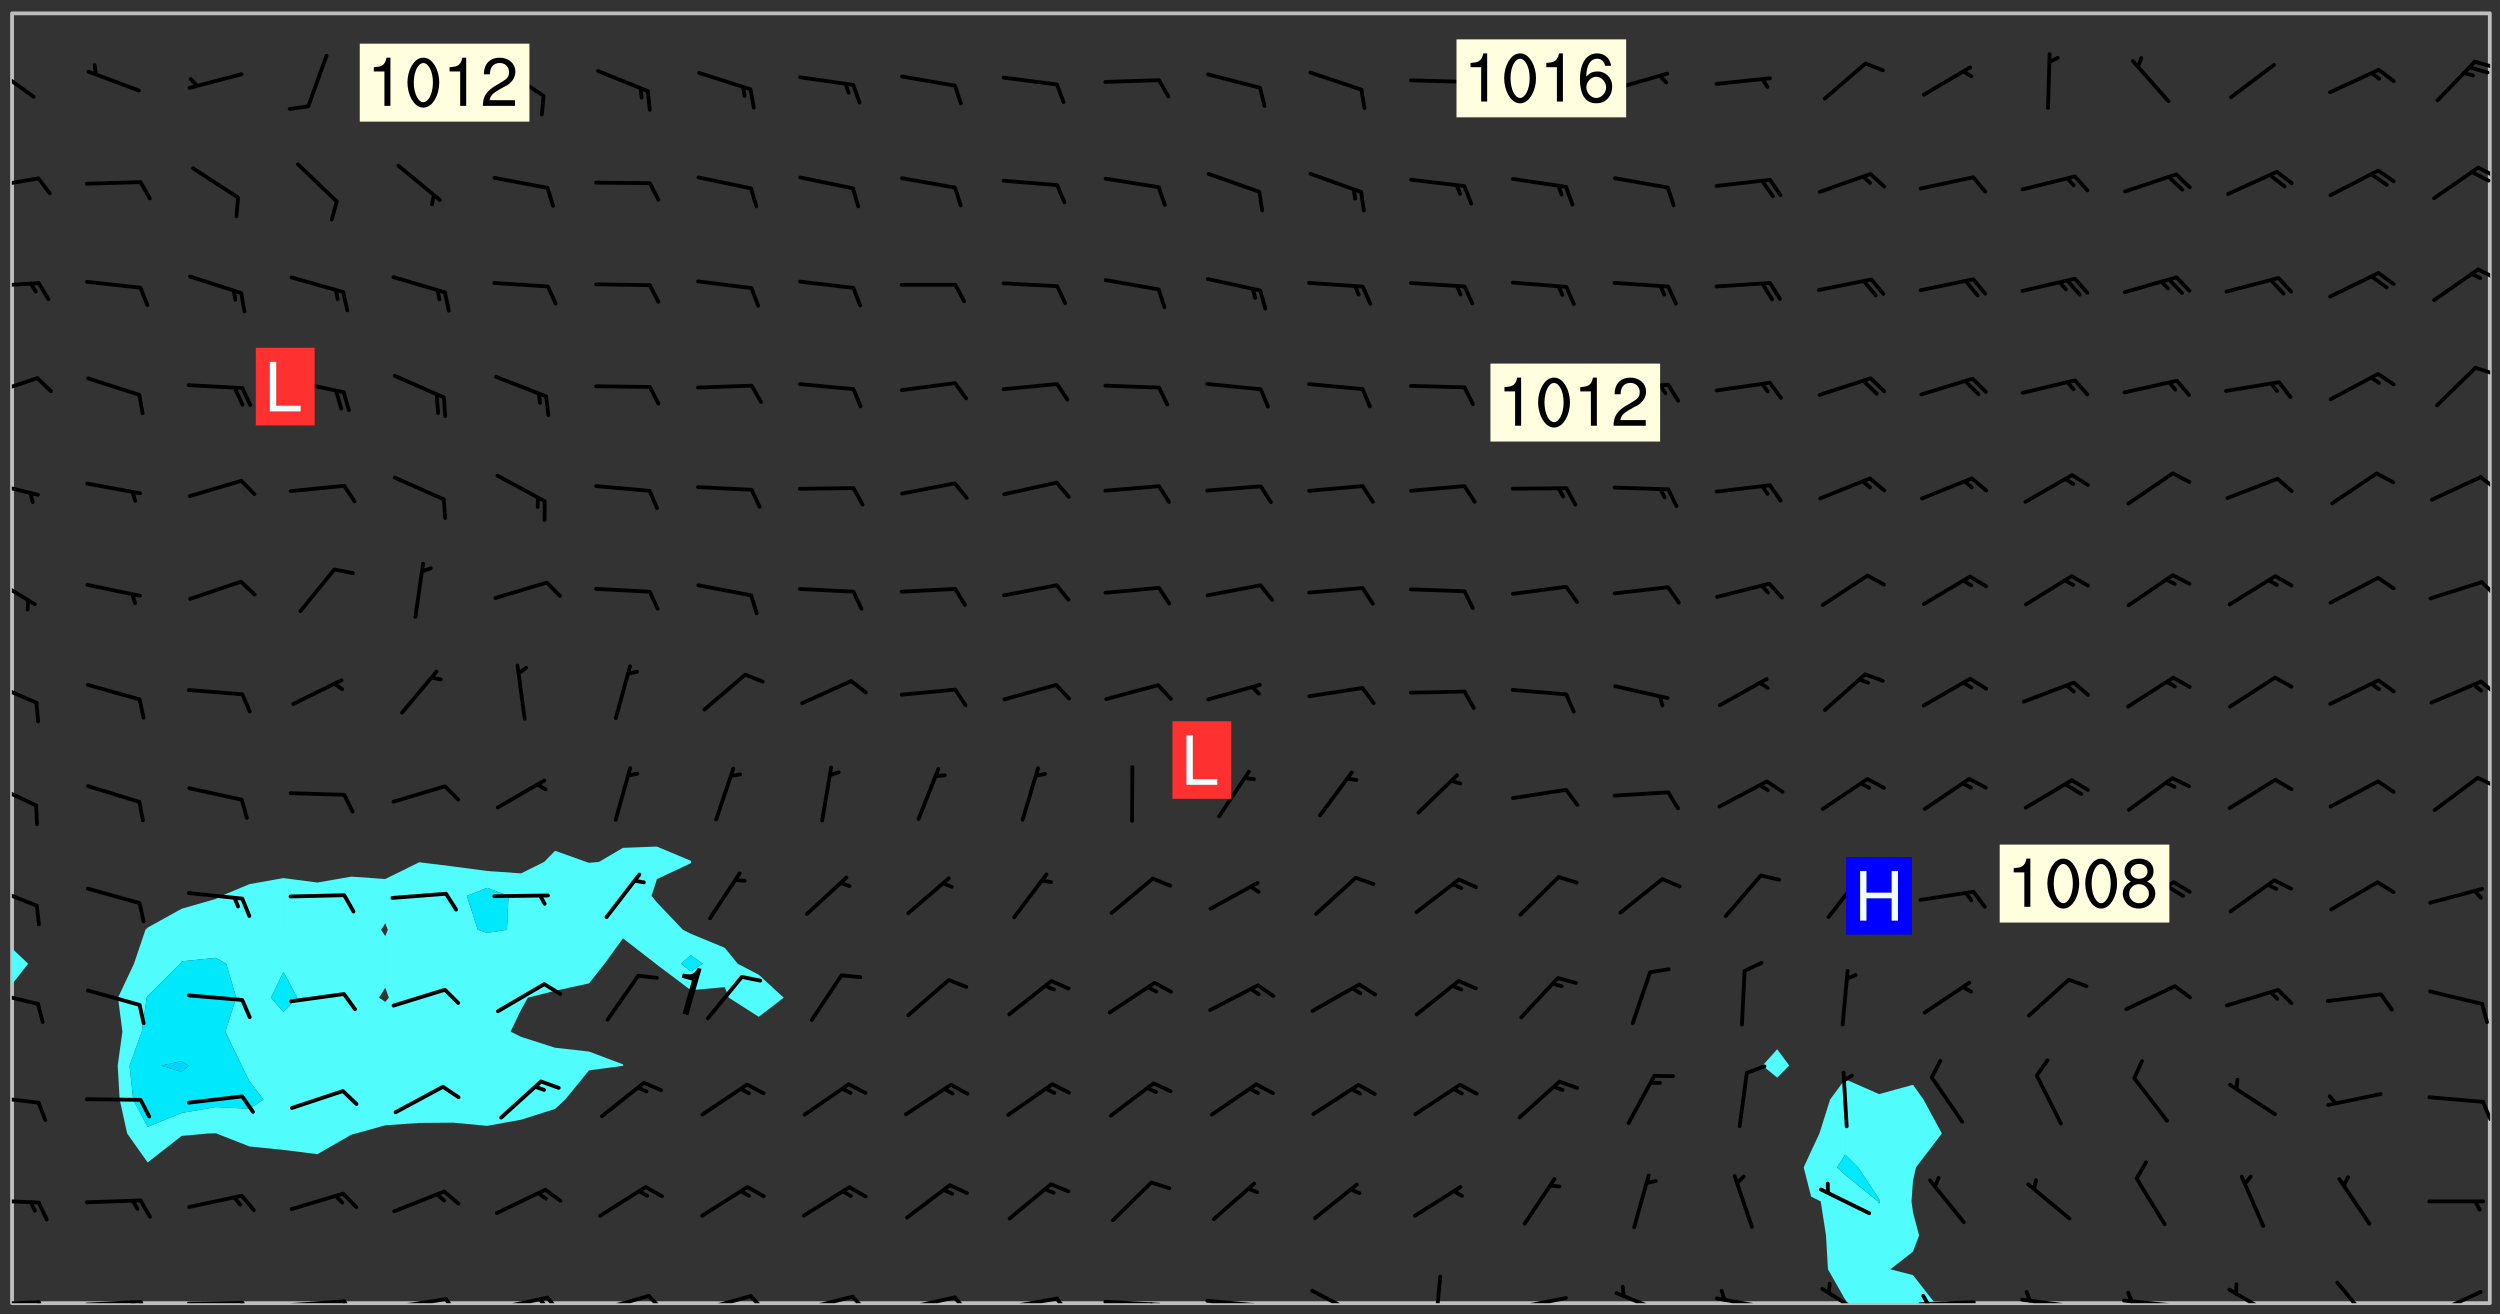 <svg xmlns="http://www.w3.org/2000/svg" role="img" xmlns:xlink="http://www.w3.org/1999/xlink" viewBox="142.45 309.95 326.84 171.84"><rect x="142.45" y="309.95" width="326.84" height="171.84" fill="#333333" stroke="none"/><defs><clipPath id="a"><path d="M144 438h1v42.328h-1zm0 0"/></clipPath><clipPath id="b"><path d="M144 311.672h1V434h-1zm0 0"/></clipPath><clipPath id="c"><path d="M144 311.672h324v168.656H144zm0 0"/></clipPath><clipPath id="d"><path d="M378 451h19v29.328h-19zm0 0"/></clipPath><clipPath id="e"><path d="M467 311.672h1v168.656h-1zm0 0"/></clipPath><clipPath id="f"><path d="M144 479h4v1.328h-4zm0 0"/></clipPath><clipPath id="g"><path d="M147 479h2v1.328h-2zm0 0"/></clipPath><clipPath id="h"><path d="M153 479h9v1.328h-9zm0 0"/></clipPath><clipPath id="i"><path d="M160 479h3v1.328h-3zm0 0"/></clipPath><clipPath id="j"><path d="M159 479h2v1.328h-2zm0 0"/></clipPath><clipPath id="k"><path d="M166 480h9v.328h-9zm0 0"/></clipPath><clipPath id="l"><path d="M173 480h3v.328h-3zm0 0"/></clipPath><clipPath id="m"><path d="M180 479h8v1.328h-8zm0 0"/></clipPath><clipPath id="n"><path d="M187 479h2v1.328h-2zm0 0"/></clipPath><clipPath id="o"><path d="M193 479h8v1.328h-8zm0 0"/></clipPath><clipPath id="p"><path d="M200 479h3v1.328h-3zm0 0"/></clipPath><clipPath id="q"><path d="M206 479h9v1.328h-9zm0 0"/></clipPath><clipPath id="r"><path d="M213 479h3v1.328h-3zm0 0"/></clipPath><clipPath id="s"><path d="M212 479h3v1.328h-3zm0 0"/></clipPath><clipPath id="t"><path d="M220 479h8v1.328h-8zm0 0"/></clipPath><clipPath id="u"><path d="M227 479h3v1.328h-3zm0 0"/></clipPath><clipPath id="v"><path d="M233 479h8v1.328h-8zm0 0"/></clipPath><clipPath id="w"><path d="M240 479h3v1.328h-3zm0 0"/></clipPath><clipPath id="x"><path d="M246 479h9v1.328h-9zm0 0"/></clipPath><clipPath id="y"><path d="M253 479h3v1.328h-3zm0 0"/></clipPath><clipPath id="z"><path d="M260 479h8v1.328h-8zm0 0"/></clipPath><clipPath id="A"><path d="M267 479h3v1.328h-3zm0 0"/></clipPath><clipPath id="B"><path d="M273 479h8v1.328h-8zm0 0"/></clipPath><clipPath id="C"><path d="M280 479h3v1.328h-3zm0 0"/></clipPath><clipPath id="D"><path d="M286 479h9v1.328h-9zm0 0"/></clipPath><clipPath id="E"><path d="M292 480h2v.328h-2zm0 0"/></clipPath><clipPath id="F"><path d="M300 479h8v1.328h-8zm0 0"/></clipPath><clipPath id="G"><path d="M306 480h1v.328h-1zm0 0"/></clipPath><clipPath id="H"><path d="M313 478h8v2.328h-8zm0 0"/></clipPath><clipPath id="I"><path d="M329 476h2v4.328h-2zm0 0"/></clipPath><clipPath id="J"><path d="M340 479h8v1.328h-8zm0 0"/></clipPath><clipPath id="K"><path d="M353 478h8v2.328h-8zm0 0"/></clipPath><clipPath id="L"><path d="M366 479h9v1.328h-9zm0 0"/></clipPath><clipPath id="M"><path d="M367 478h2v2.328h-2zm0 0"/></clipPath><clipPath id="N"><path d="M380 478h7v2.328h-7zm0 0"/></clipPath><clipPath id="O"><path d="M393 479h8v1.328h-8zm0 0"/></clipPath><clipPath id="P"><path d="M393 479h2v1.328h-2zm0 0"/></clipPath><clipPath id="Q"><path d="M406 479h9v1.328h-9zm0 0"/></clipPath><clipPath id="R"><path d="M407 478h2v2.328h-2zm0 0"/></clipPath><clipPath id="S"><path d="M419 479h9v1.328h-9zm0 0"/></clipPath><clipPath id="T"><path d="M420 478h2v2.328h-2zm0 0"/></clipPath><clipPath id="U"><path d="M433 478h8v2.328h-8zm0 0"/></clipPath><clipPath id="V"><path d="M447 477h6v3.328h-6zm0 0"/></clipPath><clipPath id="W"><path d="M460 478h8v2.328h-8zm0 0"/></clipPath><clipPath id="X"><path d="M144 466h4v2h-4zm0 0"/></clipPath><clipPath id="Y"><path d="M144 453h4v2h-4zm0 0"/></clipPath><clipPath id="Z"><path d="M466 453h2v4h-2zm0 0"/></clipPath><clipPath id="aa"><path d="M144 439h4v3h-4zm0 0"/></clipPath><clipPath id="ab"><path d="M144 425h4v4h-4zm0 0"/></clipPath><clipPath id="ac"><path d="M144 412h4v4h-4zm0 0"/></clipPath><clipPath id="ad"><path d="M466 411h2v2h-2zm0 0"/></clipPath><clipPath id="ae"><path d="M144 398h4v5h-4zm0 0"/></clipPath><clipPath id="af"><path d="M466 398h2v3h-2zm0 0"/></clipPath><clipPath id="ag"><path d="M144 385h4v5h-4zm0 0"/></clipPath><clipPath id="ah"><path d="M466 385h2v4h-2zm0 0"/></clipPath><clipPath id="ai"><path d="M144 372h4v3h-4zm0 0"/></clipPath><clipPath id="aj"><path d="M466 372h2v3h-2zm0 0"/></clipPath><clipPath id="ak"><path d="M144 359h4v3h-4zm0 0"/></clipPath><clipPath id="al"><path d="M465 357h3v3h-3zm0 0"/></clipPath><clipPath id="am"><path d="M144 346h4v2h-4zm0 0"/></clipPath><clipPath id="an"><path d="M466 344h2v3h-2zm0 0"/></clipPath><clipPath id="ao"><path d="M144 333h4v2h-4zm0 0"/></clipPath><clipPath id="ap"><path d="M466 331h2v3h-2zm0 0"/></clipPath><clipPath id="aq"><path d="M465 332h3v2h-3zm0 0"/></clipPath><clipPath id="ar"><path d="M144 318h4v5h-4zm0 0"/></clipPath><clipPath id="as"><path d="M465 317h3v2h-3zm0 0"/></clipPath><g id="at" clip-path="url(#clip1)"><path fill="#fff" fill-opacity="0" fill-rule="evenodd" d="M0 0h1000v1000H0zm0 0"/><path fill="#d3d3d3" fill-opacity="0" fill-rule="evenodd" d="M162.152 355.867l-.234.293.059.234.117.172.176.234.293.348.113.059.117-.172.059-.234.176-.176.465-.176h.699l.234.293.289.816.059.176.176.23.352.234.699.699.172.176.234.348.234.41.289.582.41.465.23.234.234.176.117.23.176.293.172 1.164v.234l.059.289.059.117.117.117.348.41.117.172.176.176.176.234.117.172.172.352.059.234.234.406.234-.059-.176.176-.059.93h-.582l-.234-.113-.348.113-.117.117-.059.293-.059.176-.117.172-.465.293-.059.234-.059.113v.645l.059.172v.41l.059.059v.406l.059.406.117.176.059.059.23.641-.059.293v.699l-.059.582v.234l-.059.23-.055.352v1.922l.055.117h.426l-.367.117-.023.352.891 1.168 1.742.539 1.34.359v.539l.09.809.535.715 1.52.27.891-.086.09 1.164.535.18 1.16-.18 2.055-.984 1.16-.363 1.879-.176 1.695-.18-.18.719-1.516.086-1.25.09-.805.27-1.074.809.27.719.535.898-.18.625-.266.809.266 1.078.625.898.805.18 1.25-.18-.266.723.098.504.055.293v.172l.059.293v.406l.176.117.352.117h.406l.293-.176.113-.117.059-.117.117-.23.059-.176.352-.465.23-.176.176-.059.176.059.059.176.117.988.055.469.059.172.117.234.176.059.816.059h.289l.117.234.059.406.059.352v1.105l.117.293.117.348.289.699.176.352.582.754.352.176.172.059.469.234.641.465.348.234.293.176.293.055.23.062.816.348.293.176.113.172.352.352.117.176.523.641v.289l.059.352v.348l.059.352.059.289.117.059.172.059h.176l.582.234.176.117.176.289.176.234.113.234.293.23.117.117v.41l.059.055.289.234.234.117.059.117.117.172.059.117.23.234.059.176.234.059.117.059-.117.113-.059.117v.117l-.117.293-.117.289v.582l.176.117.117.059.059.117.117.117.113.059.176.348.059.352.059.406v.176l-.059.176-.117.699v.172l.117.176.293.293h.406l.176.117.117.172.117.293v.234h-.527l-.23-.234h-.234l-.176.059-.059.699.059.348.117.176.176.41.117.23.289.469.176.055h.523l.234.059.758.641.059.293v.234l.059.059.23.348v.352l-.117.172v.293l.293.289.293.176.172.059.293.176.293.117.582.406.289.234.293.176.219.16.016.012.23.176.641.523.176.234.117.176.176.176.113.172v.641l.117.176.469.117.582.117.234.059.23.113.293.117.113.059.586.352.289.172.176.062.176.055.176.059.699.352.289.176.234.055.289.176.234.117.641.406.293.117.172.059.234.059.41.059.23.059.234.117.059.172-.41.176.469.059.059.293.113.234.176.055.234.059.176.059.406.117.641.234.117.172.059.234v.176l-.059.117-.059.406.234.234.117.059.348.117.641.23.176.117.289.117.176.176.234.465.582 1.105.176.176.348.176.176.117.352.117 1.047.523.234.059.465.113.293.059.465.176.758.582.234.234.348.465.176.176.289.234.816.699.293.176.289.289.293.176.293.289.695.641.176.176.293.234.289.234.469.289.641.582.348.234.234.293.348.348.352.465.934.992.348.406.117.176.234.059.113.117.645.176.23.113.234.059.293.176.23.117.934.699.406.406.234.176.406.176.234.117.816.348.348.234.234.117.293.289.23.117.758.352.352.172.23.059.293.117.234.059.871.176h.816l.469.23.172.059.875.699.465.117.293.059.176.059.23.059.469.059.348.059.352.059.406.059h.293l.172.059v.23l.176.176h.293l.348.059.352.059.699.117h.641l.465-.234.293-.176.172-.117.41-.172.289-.176.934-.465.469-.293.523-.293.465-.172.465-.176 1.051-.465.289-.117.41-.117.289-.117.527-.176 1.516-.699.582-.348.289-.059.293-.059.348-.117.875-.23.352-.117h.113l.234-.059.875-.234.234-.059h.812l.352-.059.816-.117.172-.059.352-.055.293-.059.23-.059.816-.176.176-.059h.348l.234-.059.465-.117.758-.172.234-.059h.348l.41-.117.289-.059 1.285-.059h.289l.41-.059.23-.059h.176l.875-.117h.406l.41-.117h.348l.352-.113.871-.059h1.75l1.047.289.41.117.289.117.352.117.289.117 1.051.172.289.059h.293l.293.059.172.059.41.059.172.059.117.059h.117l.117.059.352.059h.113l.41.066 1.922.395 1.926.395 1.52.449 1.695.719 2.145.805 1.605-.719 1.43-.805 1.16-1.078 1.25-.449 3.035-.719 1.875-.359 2.145-1.348 2.234-1.254 2.5-1.258 1.695-.449 1.785-.18 1.16-.27.625.539 1.34-.27.715-.988.984-1.344.445-.18.805-.359 1.875-.539 1.785-.449 1.25-.27 1.16-.09 1.699-.09 1.961-.27 1.25-.09h.539l.625-.09h.891l2.145-.18 2.41-.18 2.59-.09 1.695.18 1.609.09 1.43.359 1.16.719 1.875.988 1.16 1.527.266.715.629.09.355.898.535.539.535 1.527 1.074.359h.535l-.805.535.09 1.707.715 2.695.891.805.895.988.715 1.258 1.785.539 1.52-.18.355 1.344 1.609-.805.98-.539.27.27.316-.215.219-.145.801.449.449-.359h.355l.535-.27.539-.719.535-.27.625-.988 1.16.449.84.371 1.395.617 1.695-.18h1.605l1.785.09.18-1.707.535-1.344.805.27.492.848.402.406-.09.539v.359l.715.449.711-.27h1.43l.359.988.445 1.258.715 1.344 1.25.629 1.695.629.715-.18.18-.539.98-.09.449.359.086 1.258-.266.629-.535.18v.539l.715.984.266.539.984.988.801 1.078-.266.359-.09.898-.625 2.332-.355 2.066-.09 1.793-.18.719-.09.539v1.438l-.98 1.883-.359 1.707-.535.898-.805 1.168-.266.539 2.055 1.254.086.359-.355.539-.09-.18v.809l.09 1.438-.445.715-1.074.094-.266.715.535.898.805.719 1.16.809 1.34.27.445.359-.355.449-1.789-.09-1.25-.449-.715-.719-.625-.09-.176 3.59-.188 1.309h89.359V311.703h-55.27v49.082l.762.125 3.289.543 2.023 2.836v2.754l2.352.332 2.348.332h4.051l-1.379 4.16-2.023.707-2.023.703-.543.344-2.594 1.617-.188.117-2.023-2.078-.73-2.742-2.672-2.078-1.375-3.5-.066-.082-1.957-2.672 2.75-1.418v-49.082H294.422v91.414l.117.031.133.012.074.074.105.047.09.059.086.059.09.059.297.297.059.09.031.117.027.117.016.137-.031.117-.059.09-.059.086-.043.105-.047.102-.027.121v.145l.176.27.148.148.074.086.074.074.043.105.062.09.059.086.043.105.059.09.047.102.043.105.059.086.117.18.074.074.062.086.059.09.043.105.059.09.059.086.062.09.059.09.043.102.117.18.074.074.059.086.074.074.09.059.105.047h.148l.133-.016.133.016.102-.047.074-.074.047-.102-.016-.133v-.148l-.047-.105-.027-.117-.047-.102-.027-.121-.043-.102-.062-.09-.043-.102-.043-.105-.031-.117-.016-.133-.012-.137.086-.059.059-.086.121-.031.043.105.016.133v.117l.059.102.059.09.09.059.148.148.059.09.043.105-.012.102.086.059.105.047.086.059.09.059.074.074-.117.027-.105.047-.086.059-.074.074-.059.09-.062.086-.027.121-.047.102-.043.105-.031.117-.012.133-.016.133v.148l.027.117.047.105.043.102.059.09.074.074.09.059.074.074.09.059.059.09.043.105.047.102.117.031.133.016h.148l.117-.031.105.043.043.105.047.102.027.121L299.5 410l.027.117.031.121.027.117.105.043.102.047.133-.016.148.148.062.086.074.074.07.074.09.062.105.043.102.043.117.031.137.016.117-.031.074-.074.027-.117-.012-.133-.031-.121-.027-.117.043-.105h.117l.09.062.117.027h.148l.133.016h.148l.133.016.133-.016h.148l.133-.016.133-.012.137.012.117-.027.133-.016.191-.059-.059.176-.016.133-.027.121-.016.133-.059.086-.133.016-.105.047-.105.043-.117.031-.117.027-.266.031h-.148l-.133.016-.074.074.059.086.148.148.117.18.074.07.09.062.09.059.086.059.09.059.102.043.105.062.105.043.086.059.105.047.102.043.18.117.059.09-.043.102-.047.105.016.133.223.223.059.09.043.102.031.121.043.102.016.133.031.117.012.137.031.117.148.148.102.043.105.043.117.031.133.016.137.016h.117l.117-.031.09-.059.043-.105.047-.102.043-.105.031-.117.012-.133v-.148l-.012-.133-.016-.133-.031-.117-.043-.105-.047-.105-.043-.102-.043-.105-.016-.133.016-.133.027-.117.031-.117.027-.121.047-.102.09-.059.086-.062.074-.074.09-.059.223-.223.059-.086.074-.074.117-.18.059-.086v-.148l-.074-.074-.102-.047-.105-.043-.102-.043-.059-.09-.047-.105-.027-.117.09-.059.117-.031.102-.043.18-.117.148-.148.012-.133-.012-.105-.09-.059-.133.016h-.148l-.133.016-.133-.016-.121-.031-.086-.059-.074-.074-.059-.09-.062-.086-.117-.18-.059-.086.031-.121.086-.059.121-.031.059-.086v-.121l-.031-.117-.059-.09-.059-.086-.047-.105-.027-.117-.016-.133.059-.09.074-.074.09-.059.117-.18.074-.074.059-.086.148-.148.121-.031.133-.016.133.016.074.074.043.105.016.133-.031.117-.117.031-.133.012-.148.148-.043.105-.047.102-.027.121-.031.117v.148l.031.117.043.105.059.09.074.07.074.074.117.031.121.027.117-.027.133-.016h.117l.09.059.074.074.047.105.059.086.102.047.133.016.105.043.086.059-.012.105-.074.074-.18.117-.059.09-.09.059-.07.074-.074.074-.062.09-.027.117-.016.133.016.133-.016.133v.148l.016.133.027.117.031.121.074.074.09.059.086.059.09.059.117.031v.086l-.102.047-.09.059-.266.031-.117.027h-.148l-.105.043-.102.047-.059.09-.062.234-.012.133-.031.121-.016.133v.293l-.012.133.012.137.016.133.133.016.133.012.121.031.086.059.074.074.047.105.043.102.016.133v.445l-.016.133v.445l.031.266.027.117.016.133.031.117.086.211.031.266v.148l-.031.117-.027.117-.031.121-.027.117-.031.117-.031.121-.012.133-.016.133.09.059.117-.031.102.016.047.105-.031.266v.441l-.043.105-.047.105-.043.102-.043.105-.059.086-.031.121-.043.117-.031.117-.016.133.016.133.059.09.105.047.086.059.059.086-.012.137-.031.117-.043.102v.445l-.016.133v.148l-.031.117-.043.105-.027.117-.047.105-.043.102-.031.121-.027.117-.031.133-.031.117-.027.117-.043.105-.031.117-.031.121-.012.133-.016.133v.297l.027.117v.148l.047.398.027.117.059.09.121.031h.148l.133-.016.059.09v.117l-.059.09-.09.059-.102.043-.105.047-.09.059-.086.059-.137.016-.117-.031-.133-.016-.102.047-.062.086-.012.137-.016.133-.031.117-.027.117-.016.133-.031.121v.297l.016.133.031.117v.148l.012.133v.148l-.027.117-.047.102-.027.121-.031.117-.059.09-.074.074-.102.043-.105.047-.117.027-.121.031-.102-.047.059-.086.105-.047.027-.117.031-.117.027-.121.031-.117v-.148l.016-.133-.031-.117-.043-.105-.105.016-.074.074-.102.043-.09.062-.074.074-.043.102-.016.133-.031.117L304.25 426l-.031.117-.027.117-.031.121-.027.117-.031.117-.043.105-.09.059h-.09l-.117-.031-.031-.086.016-.137-.031-.117v-.148l-.012-.133v-.148l-.062-.234-.027-.121-.043-.102-.047-.105-.059-.086-.059-.09-.043-.105-.062-.086-.148-.148-.07-.074-.105-.047-.105-.043-.102-.043-.297-.297-.09-.074-.086-.059-.105-.043-.09-.062-.086-.059-.105-.043-.09-.059-.086-.062-.074-.07-.105-.047-.086-.059-.105-.043-.09-.062-.102-.043-.105-.043-.086-.059-.105-.047-.105-.043-.102-.047-.09-.059-.102-.043-.105-.043-.09-.062-.117-.027-.133-.016-.133.016H299.75l-.133.016-.117-.031-.09-.059-.074-.074-.09-.059-.102-.047h-.148l-.121-.027-.102-.043-.074-.074-.117-.18-.09-.059-.102-.043-.09-.062-.105-.043-.09-.059-.086-.059-.105-.047-.059-.086-.059-.09-.043-.105-.047-.102-.074-.074-.086-.059-.074-.074-.09-.059-.223-.223-.043-.105-.031-.266.105-.043h.145l.105.043.074.074.09.059.086.059.105.047.09.059.148.148.07.074.148.148.062.086.074.074.086.059.074.074.09.062.09.059.086.059.27.176.102.047.105.043.102.043.047-.074.059-.086.074-.074.07-.074.105.043.074.074.059.09.043.102.047.105.043.105.121.027.117-.027.074-.09.043-.105.059-.09.074-.074.105-.043.117-.027.133.012.09.059.148.148.059.09.043.105.047.102.043.105.043.102.105.047.105.043.133.016.086-.059.059-.09.074-.074.105-.043.117.027.105.047.102.043.105.043.102.047.18.117v.117l-.016.133.016.133.016.137.059.086.102.047.121.027.117.031h.148l.117-.031.059-.09.18-.117.059-.09.074-.074.059-.086.117-.18.18-.117.117.031.09.059.043.074-.016.133v.117l.09.059h.148l.133-.016.133-.012.266-.031.105-.043.117-.031.121-.027.074-.074.07-.074.062-.09-.016-.105-.047-.102-.102-.043-.105-.016-.117.027-.266.031h-.148l-.074-.074-.09-.059-.117-.031-.117-.027-.133-.016h-.148l-.133.016h-.297l-.105-.047-.148-.148-.043-.102-.059-.09.223-.223.086-.059.105-.043.117-.031.133-.016.133.016.137.016.102.043.133-.012.09-.062.102-.043.062-.09-.047-.102-.09-.059-.117-.031-.102-.043-.059-.09-.062-.09v-.117l.016-.133.105-.047.074-.07v-.121l-.09-.059-.031-.117.09-.059.074-.074.043-.105.059-.09.047-.102.016-.133v-.148l-.047-.105-.043-.102-.09-.059-.133-.016-.102-.043-.137-.016-.117-.031h-.445l-.133-.016-.133-.012-.133-.016-.117-.031h-.148l-.133-.016-.133-.012-.266-.031-.121-.043-.086-.059-.074-.074v-.148l.012-.133.105-.047.102-.043.133-.016h.152l.133-.016h.293l.121.031.102.043.09.059.234.062.121-.047.09-.059.102-.043.133-.016.105.043.102.047.133.012.121-.027h.145l.121-.031.117-.027.105-.047.074-.074.086-.059.148-.148.059-.086.047-.105.027-.117.016-.105-.102-.043-.09-.059-.117-.031-.105-.043-.09-.062-.074-.086-.074-.074-.102-.043-.105-.047-.102-.043-.059-.09-.047-.102-.086-.211-.062-.086-.059-.09-.074-.074-.086-.059h-.27l-.117.031-.09.059-.102.043-.133.016-.105-.016-.027-.117-.062-.09-.117-.031-.102-.043-.148-.148-.031-.117-.016-.105.074-.074.18-.117.117-.027.117-.031.137.016.102.043.105.043.102.047.105.043.117.031.133.016.117.027.133.016.105-.016.09-.059-.074-.074-.105-.043-.074-.074-.074-.09-.148-.148-.086-.059-.09-.059-.074-.074-.09-.059-.102-.047-.121-.027-.102-.047-.105-.043-.117-.031-.102-.043-.121-.031h-.148l-.117.031-.105.043-.086.062-.18.117-.086.059-.09.059-.105.047-.086.059-.105.043-.102.043-.105.047-.074.074-.059.09-.059.086-.047.105-.059.086-.074.074-.133-.012-.117-.031h-.117l-.074.074-.09.059-.074.074-.09.059-.086.059-.105.047-.102.043-.137.016-.102-.043-.148-.148-.105-.047h-.086l-.105.047-.102.043-.121.031-.117-.031-.074-.074v-.117l.031-.121.074-.07.059-.09.074-.074.117-.031.105-.043h.293l.133-.016.137-.016.102-.043.09-.059.102-.047.09-.059.133-.012.09.059.133.012.09-.059.086-.059.105-.043.09-.059.086-.062.09-.059.148-.148.059-.086.059-.09.105-.043.133-.016.117.027.121.031.059-.059.059-.09.031-.266.027-.117.105.012.133.016.102-.043.09-.059.059-.09.074-.074.059-.09.047-.102.012-.133-.012-.133-.047-.105-.148-.148-.059-.09-.059-.086-.043-.105v-.445l.016-.133v-.148l.012-.133-.059-.059-.09.059-.102-.043-.18-.117-.086-.059-.062-.09-.059-.09-.074-.074-.086-.059-.121.031-.102.012-.105.047-.086.059-.105.043-.148.148-.09.059-.086.059-.09.062-.105.043-.133.016v-.121l.105-.043.117-.031.074-.07.043-.105v-.148l-.027-.117-.148-.148-.133-.016h-.148l-.117.031-.105.043-.102.043-.09.062-.117.027-.074-.074.012-.133-.043-.102-.043-.105-.09-.059-.117.027-.121.031-.117.031-.102.043-.121.031-.102.043-.105.043-.09.059-.102.016v-.117l.016-.133-.059-.09-.074.043-.148.148-.059.09-.074.074-.047.105-.043.102-.074.074-.059.09-.074.074-.059.086-.074.074-.09.062-.074.07-.074.074-.102.016-.133.016-.105-.043v-.121l.148-.148.043-.102.059-.09.047-.102.043-.105.059-.09.031-.117.043-.102.031-.121.027-.117.047-.105.043-.102.043-.105.074-.07.09-.062.09-.059.102-.043h.297l.266-.031.105-.043-.074-.074-.117-.031-.105-.043-.09-.059-.102-.047-.09-.059-.102-.043-.105-.043-.09-.062-.086-.059-.105-.043-.102-.043-.121-.031-.117-.031-.102-.043L297.5 410.25l-.102-.043-.09-.059-.043-.105-.016-.133.102-.043.133-.016.137.016.133-.016.102-.043.059-.09.016-.105-.09-.059-.074-.074-.102-.043-.09-.059-.148-.148-.043-.105-.016-.133v-.293l-.059-.09-.09-.059-.074-.074-.043-.105-.031-.117-.059-.09-.074-.074-.117-.027-.074-.074-.09-.059-.09-.062-.086-.059-.074-.074-.059-.086-.047-.105-.086-.059-.148-.148-.195-.059-.133.016-.102.043-.074.074-.047.102-.043.105-.059.09-.059.086-.297.297-.09.059h-.086l-.062-.086-.043-.105.031-.117.059-.09.027-.117-.012-.133-.09-.062-.105.047-.117.027-.117.031-.27.176-.102.047-.117.027-.105.047-.09.059-.102.043-.059-.086-.047-.105.016-.133.047-.105.07-.074.074-.07.059-.09v-.148l-.043-.105h-.238l-.102.047-.031.117-.027.117-.031.121-.074.043-.133.016-.074-.047-.043-.102-.043-.105-.047-.102-.043-.105-.121.031-.102.043-.133.016-.117.031-.105.043-.09.059-.102.047-.121.027-.133.016-.102-.043-.059-.09-.047-.105-.043-.102-.043-.105v-.117l.059-.09.086-.059.18-.117.102-.047.105-.043.105-.059.102-.043.09-.062.102-.043.105-.059.102-.047.09-.059.105-.043.102-.043.09-.062.102-.043.137-.016.117.031.102.043.121.031.102.043.105.047.102.043.105.043.102.047.105.043.102.043.105.047.086.059.105.043.117.031.105.043.102.047.09.059.105.043.102.043.105.047.117.027.102.047.121.027h.148l.086-.059.016-.102.059-.09-.027-.117-.074-.074-.117-.18-.074-.074-.09-.074-.18-.117-.086-.059-.105-.043-.102-.047-.27-.176-.059-.09-.074-.074-.059-.09-.043-.102-.031-.117-.016-.137v-.562l-.012-.133-.016-.133-.031-.117-.016-.133-.012-.133-.031-.121-.223-.223-.059-.086-.016-.105.031-.117.133-.016v-91.414H172.992v1.453l-.059.234-.352 1.051-.172.523-.117.348-.176.41-.117.172-.234.293-.23.059h-.352l-.117.059-.23.406v.293l.117.176.23.23.117.234.641.758.293.465.176.234.23.352.234.348.641.816.176.465.172.41.117.695.176.469.117 1.398.059.465v.875l.117 1.047v4.781l-.059.465-.352 1.281-.176.523-.113.41-.352.93L172.934 336l-.234.582-.117.176-.172.348-.176.406-.352.816-.059.293-.113.293-.117.289-.059.176-.117.875-.059.406-.059.117-.059.176-.059.172-.23.527-.117.172v.234l-.117.234-.059.172-.176.586v.289l-.059.176v.293l-.059.113-.059.527v.172l-.055.234v2.621l-.176.816-.117.176-.176.234-.117.172-.113.234-.586.934-.23.289-.293.465-.176.234-.289.352-.352.699-.113.23-.176.41-.176.23-.406.527-.816.699-.293.172-.289.234-.176.117-.176.176-.523.406-.527.176-.172.176-.234.055-.641.176h-.758m12.211 31.023l-1.074.449.359.895 1.25-.715.445-.539-.98-.09"/><path fill="#d3d3d3" fill-opacity="0" fill-rule="evenodd" d="M201.508 416.598h-.895l.449.629.98.359.805-.09.445-.988-.176.09-.715-.355-.895.355m154.621 59.07l-.059-.523v-.293l.113-.293.059-.23.469-.469h.113l.117-.113.117-.059h.176l.234-.059h.348l.234.059.117.059.23.172.059.176.117.582v.293l-.117.176-.172.289-.176.176-.527.523-.23.234-.117.059h-.176l-.117-.059-.406-.293-.176-.117-.117-.059-.059-.113-.055-.117m6.641-10.957l-.059-.172v-1.109l.059-.172.176-.059.172-.059h.176l.234-.059.117.059.059.699-.059.172-.117.176-.117.059-.234.523-.113.059h-.234l-.059-.117m9.613-14.391l-.117-.176v-.699l.293-.875.117-.172.176-.352.113-.23.117-.293.352-.758.117-.23.172-.234h.176l.117-.059h.641l.117.059.234.234.172.113.352.293.117.117.113.176v.113l.117.059.117.117v.699l-.059.176v.23l-.059.176-.348 1.051-.117.23-.117.234-.117.059-.23.234-.641.289h-.875l-.41-.117-.641-.465"/><path fill="none" stroke="#bebebe" stroke-linecap="round" stroke-linejoin="round" stroke-miterlimit="10" stroke-width=".5" d="M467.957 311.695H144.027v168.625h323.93v-168.625"/><g clip-path="url(#a)"><path fill="#fff" fill-opacity="0" fill-rule="evenodd" d="M144 475.891v4.438h.004H144v-41.684 37.246"/></g><g clip-path="url(#b)"><path fill="#fff" fill-opacity="0" fill-rule="evenodd" d="M144 431.508v2.418-122.254h.004H144V431.508"/></g><path fill="#50fcfc" fill-rule="evenodd" d="M144 433.926v4.719h.004v-4.715l-.004-.004"/><g clip-path="url(#c)"><path fill="#fff" fill-opacity="0" fill-rule="evenodd" d="M144.004 480.328v-41.684l2.133-2.699-2.133-2.016V311.672h84.324V420.625l-4.438.168-3.133 1.836-1.305.121-.363-.121-4.074-1.453-1.422 1.453-3.02 1.5-4.438-.309-4.438-.594-4.438-.551-4.441 2.191-4.438-.309-4.438.77-4.438-.578-4.441.789-3.664 1.531-.773.414-4.438 1.273-4.438 2.461-.289.289-1.5 4.438-2.09 4.438.578 4.438-.617 4.441.258 4.438.98 4.438 2.68 3.789 4.438-3.473 3.543-.316.895-.023.102.023 4.336 1.699 4.441.449 4.438.559 4.438-2.559.59-.148 3.848-1.07 4.441-.309 4.438-.035 4.438.418 4.438-.809 4.441-1.41 1.324-1.223 3.113-3.816 4.438-.586.039-.035-.039-.164-4.438-1.672-4.438-.5-4.441-1.418-1.383-.688 1.383-2.867.875-1.57 3.566-.902 4.438-.965 2.027-2.57 2.41-3.316 4.289 3.316.148.125 4.438 3.332 4.441-.398.516 1.379 3.922 2.5 3.262-2.5-3.262-3-2.754-1.438-1.684-2.082-4.441-1.836-1.031-.52-3.406-3.578-.699-.859.699-2.191 4.438-2.078.055-.172-.055-.145-4.438-1.859V311.672h146.465V447.121l-1.914 2.141 1.914 1.578 1.578-1.578-1.578-2.141V311.672h93.203v168.656h-72.57l-2.879-3.672-2.957-.766 2.957-2.309.797-2.129-.797-3.004-.195-1.434.195-2.695.383-1.746 3.387-4.438-2.398-4.438-1.371-1.93-4.438 1.223-4.438-1.953-1.961 2.66-1.398 4.438-1.078 2.305-.977 2.133.977 3.824 1.25.617.688 4.438.258 4.438 2.242 3.953.461.484h-240.129"/></g><path fill="#50fcfc" fill-rule="evenodd" d="M146.137 435.945l-2.133 2.699v-4.715l2.133 2.016m11.957 17.754l-.258-4.438.617-4.441-.578-4.438 2.09-4.438 1.5-4.438.289-.289 4.438-2.461 4.438-1.273v7.691l-4.438.457-.168.312-4.27 4.223-.125.215-.637 4.438-1.602 4.441.465 4.438 1.898 3.574 4.438-1.82 4.438-.766 4.438.211 1.82-1.199-1.82-2.375-1.027-2.062-2.125-4.441 1.414-4.438-1.301-4.438-1.398-.77v-7.691l.773-.414 3.664-1.531 4.441-.789v12.27l-1.641 3.363 1.641 1.875 1.805-1.875-1.805-3.363V424.75l4.438.578 4.438-.77 4.438.309v5.789l-.551.852.551.832v6.738L192 440.383l.82.555.469-.555-.469-1.305v-6.738l.332-.832-.332-.852v-5.789l4.441-2.191 4.438.551 4.438.594v2.203l-2.648 1.047 1.43 4.438 1.219.398 2.594-.398.195-4.438-2.789-1.047v-2.203l4.438.309 3.02-1.5 1.422-1.453 4.074 1.453.363.121 1.305-.121 3.133-1.836 4.438-.168 4.438 1.859.055.145-.055.172-4.438 2.078-.699 2.191.699.859 3.406 3.578 1.031.52v2.793l-1.285 1.125 1.285.996 1.543-.996-1.543-1.125v-2.793l4.441 1.836 1.684 2.082 2.754 1.438 3.262 3-3.262 2.5-3.922-2.5-.516-1.379-4.441.398-4.438-3.332-.148-.125-4.289-3.316-2.41 3.316-2.027 2.57-4.438.965-3.566.902-.875 1.57-1.383 2.867 1.383.688 4.441 1.418 4.438.5 4.438 1.672.039.164-.039.035-4.438.586-3.113 3.816-1.324 1.223-4.441 1.41-4.438.809-4.438-.418-4.438.035-4.441.309-3.848 1.07-.59.148-4.438 2.559-4.438-.559-4.441-.449-4.336-1.699-.102-.023-.895.023-3.543.316-4.438 3.473-2.68-3.789-.98-4.438"/><path fill="#00e8fc" fill-rule="evenodd" d="M159.855 453.699l-.465-4.438 1.602-4.441.637-4.438.125-.215 4.27-4.223.168-.312v13.043l-2.711.586 2.711.828.906-.828-.906-.586v-13.043l4.438-.457 1.398.77 1.301 4.438-1.414 4.438 2.125 4.441 1.027 2.062 1.82 2.375-1.82 1.199-4.438-.211-4.438.766-4.438 1.82-1.898-3.574"/><path fill="#00d4fc" fill-rule="evenodd" d="M166.191 450.09l-2.711-.828 2.711-.586.906.586-.906.828"/><path fill="#00e8fc" fill-rule="evenodd" d="M179.508 442.258l-1.641-1.875 1.641-3.363 1.805 3.363-1.805 1.875"/><path fill="#fff" fill-opacity="0" fill-rule="evenodd" d="M192.82 439.078L192 440.383l.82.555.469-.555-.469-1.305m0-8.422l-.551.852.551.832.332-.832-.332-.852"/><path fill="#00e8fc" fill-rule="evenodd" d="M204.918 431.508l-1.43-4.438 2.648-1.047 2.789 1.047-.195 4.438-2.594.398-1.219-.398m27.848 5.434l-1.285-.996 1.285-1.125 1.543 1.125-1.543.996"/><path fill="#50fcfc" fill-rule="evenodd" d="M374.793 450.84l-1.914-1.578 1.914-2.141 1.578 2.141-1.578 1.578"/><g clip-path="url(#d)"><path fill="#50fcfc" fill-rule="evenodd" d="M379.234 466.398l-.977-3.824.977-2.133 1.078-2.305 1.398-4.438 1.961-2.66v9.852l-1.051 1.684 1.051.965 4.293 3.477.145.281.129-.281-.129-.316-2.738-4.125-1.699-1.684v-9.852l4.438 1.953 4.438-1.223 1.371 1.93 2.398 4.438-3.387 4.438-.383 1.746-.195 2.695.195 1.434.797 3.004-.797 2.129-2.957 2.309 2.957.766 2.879 3.672h-11.293l-.461-.484-2.242-3.953-.258-4.438-.688-4.438-1.25-.617"/></g><path fill="#00e8fc" fill-rule="evenodd" d="M383.672 463.539l-1.051-.965 1.051-1.684 1.699 1.684 2.738 4.125.129.316-.129.281-.145-.281-4.293-3.477"/><g clip-path="url(#e)"><path fill="#fff" fill-opacity="0" fill-rule="evenodd" d="M467.996 480.328H468V311.672h-.004H468v168.656h-.004"/></g><path fill="#fff" fill-opacity="0" fill-rule="evenodd" d="M228.078 443.344l5.621 1.598 2.727-9.578-5.621-1.602-2.727 9.582"/><path fill-rule="evenodd" d="M233.672 436.484l.488.137-1.723 6.055-.758-.215 1.23-4.316-1.336-.379.152-.535.555.09.258.016.246-.023.234-.078.223-.156.219-.242.211-.352"/><g clip-path="url(#f)"><path fill="none" stroke="#000" stroke-linecap="round" stroke-linejoin="round" stroke-miterlimit="10" stroke-width=".5" d="M147.512 480.211l-7.023.234"/></g><g clip-path="url(#g)"><path fill="none" stroke="#000" stroke-linecap="round" stroke-linejoin="round" stroke-miterlimit="10" stroke-width=".5" d="M147.512 480.211l1.223 2.125"/></g><g clip-path="url(#h)"><path fill="none" stroke="#000" stroke-linecap="round" stroke-linejoin="round" stroke-miterlimit="10" stroke-width=".5" d="M160.824 480.156l-7.02.344"/></g><g clip-path="url(#i)"><path fill="none" stroke="#000" stroke-linecap="round" stroke-linejoin="round" stroke-miterlimit="10" stroke-width=".5" d="M160.824 480.156l1.258 2.109"/></g><g clip-path="url(#j)"><path fill="none" stroke="#000" stroke-linecap="round" stroke-linejoin="round" stroke-miterlimit="10" stroke-width=".5" d="M159.805 480.207l.625 1.055"/></g><g clip-path="url(#k)"><path fill="none" stroke="#000" stroke-linecap="round" stroke-linejoin="round" stroke-miterlimit="10" stroke-width=".5" d="M174.145 480.281l-7.027.094"/></g><g clip-path="url(#l)"><path fill="none" stroke="#000" stroke-linecap="round" stroke-linejoin="round" stroke-miterlimit="10" stroke-width=".5" d="M174.145 480.281l1.18 2.152"/></g><g clip-path="url(#m)"><path fill="none" stroke="#000" stroke-linecap="round" stroke-linejoin="round" stroke-miterlimit="10" stroke-width=".5" d="M187.449 480.086l-7.008.484"/></g><g clip-path="url(#n)"><path fill="none" stroke="#000" stroke-linecap="round" stroke-linejoin="round" stroke-miterlimit="10" stroke-width=".5" d="M187.449 480.086l1.301 2.086"/></g><g clip-path="url(#o)"><path fill="none" stroke="#000" stroke-linecap="round" stroke-linejoin="round" stroke-miterlimit="10" stroke-width=".5" d="M200.734 479.793l-6.945 1.074"/></g><g clip-path="url(#p)"><path fill="none" stroke="#000" stroke-linecap="round" stroke-linejoin="round" stroke-miterlimit="10" stroke-width=".5" d="M200.734 479.793l1.469 1.965"/></g><g clip-path="url(#q)"><path fill="none" stroke="#000" stroke-linecap="round" stroke-linejoin="round" stroke-miterlimit="10" stroke-width=".5" d="M214.012 479.602l-6.875 1.457"/></g><g clip-path="url(#r)"><path fill="none" stroke="#000" stroke-linecap="round" stroke-linejoin="round" stroke-miterlimit="10" stroke-width=".5" d="M214.012 479.602l1.578 1.879"/></g><g clip-path="url(#s)"><path fill="none" stroke="#000" stroke-linecap="round" stroke-linejoin="round" stroke-miterlimit="10" stroke-width=".5" d="M213.012 479.812l.789.941"/></g><g clip-path="url(#t)"><path fill="none" stroke="#000" stroke-linecap="round" stroke-linejoin="round" stroke-miterlimit="10" stroke-width=".5" d="M227.273 479.379l-6.766 1.902"/></g><g clip-path="url(#u)"><path fill="none" stroke="#000" stroke-linecap="round" stroke-linejoin="round" stroke-miterlimit="10" stroke-width=".5" d="M227.273 479.379l1.695 1.773"/></g><g clip-path="url(#v)"><path fill="none" stroke="#000" stroke-linecap="round" stroke-linejoin="round" stroke-miterlimit="10" stroke-width=".5" d="M240.594 479.398l-6.777 1.859"/></g><g clip-path="url(#w)"><path fill="none" stroke="#000" stroke-linecap="round" stroke-linejoin="round" stroke-miterlimit="10" stroke-width=".5" d="M240.594 479.398l1.684 1.785"/></g><g clip-path="url(#x)"><path fill="none" stroke="#000" stroke-linecap="round" stroke-linejoin="round" stroke-miterlimit="10" stroke-width=".5" d="M253.93 479.477l-6.816 1.703"/></g><g clip-path="url(#y)"><path fill="none" stroke="#000" stroke-linecap="round" stroke-linejoin="round" stroke-miterlimit="10" stroke-width=".5" d="M253.93 479.477l1.641 1.824"/></g><g clip-path="url(#z)"><path fill="none" stroke="#000" stroke-linecap="round" stroke-linejoin="round" stroke-miterlimit="10" stroke-width=".5" d="M267.266 479.57l-6.859 1.516"/></g><g clip-path="url(#A)"><path fill="none" stroke="#000" stroke-linecap="round" stroke-linejoin="round" stroke-miterlimit="10" stroke-width=".5" d="M267.266 479.57l1.594 1.867"/></g><g clip-path="url(#B)"><path fill="none" stroke="#000" stroke-linecap="round" stroke-linejoin="round" stroke-miterlimit="10" stroke-width=".5" d="M280.613 479.73l-6.926 1.195"/></g><g clip-path="url(#C)"><path fill="none" stroke="#000" stroke-linecap="round" stroke-linejoin="round" stroke-miterlimit="10" stroke-width=".5" d="M280.613 479.73l1.504 1.938"/></g><g clip-path="url(#D)"><path fill="none" stroke="#000" stroke-linecap="round" stroke-linejoin="round" stroke-miterlimit="10" stroke-width=".5" d="M293.973 480.52l-7.016-.383"/></g><g clip-path="url(#E)"><path fill="none" stroke="#000" stroke-linecap="round" stroke-linejoin="round" stroke-miterlimit="10" stroke-width=".5" d="M292.953 480.465l.516 1.113"/></g><g clip-path="url(#F)"><path fill="none" stroke="#000" stroke-linecap="round" stroke-linejoin="round" stroke-miterlimit="10" stroke-width=".5" d="M307.281 480.645l-7-.633"/></g><g clip-path="url(#G)"><path fill="none" stroke="#000" stroke-linecap="round" stroke-linejoin="round" stroke-miterlimit="10" stroke-width=".5" d="M306.262 480.551l.477 1.133"/></g><g clip-path="url(#H)"><path fill="none" stroke="#000" stroke-linecap="round" stroke-linejoin="round" stroke-miterlimit="10" stroke-width=".5" d="M320.203 481.969l-6.215-3.281"/></g><g clip-path="url(#I)"><path fill="none" stroke="#000" stroke-linecap="round" stroke-linejoin="round" stroke-miterlimit="10" stroke-width=".5" d="M330.082 483.828l.66-6.996"/></g><g clip-path="url(#J)"><path fill="none" stroke="#000" stroke-linecap="round" stroke-linejoin="round" stroke-miterlimit="10" stroke-width=".5" d="M340.277 481.008l6.895-1.359"/></g><g clip-path="url(#K)"><path fill="none" stroke="#000" stroke-linecap="round" stroke-linejoin="round" stroke-miterlimit="10" stroke-width=".5" d="M353.785 479.012l6.512 2.637"/></g><path fill="none" stroke="#000" stroke-linecap="round" stroke-linejoin="round" stroke-miterlimit="10" stroke-width=".5" d="M354.73 479.395l-.125-1.219"/><g clip-path="url(#L)"><path fill="none" stroke="#000" stroke-linecap="round" stroke-linejoin="round" stroke-miterlimit="10" stroke-width=".5" d="M366.902 479.695l6.91 1.27"/></g><g clip-path="url(#M)"><path fill="none" stroke="#000" stroke-linecap="round" stroke-linejoin="round" stroke-miterlimit="10" stroke-width=".5" d="M367.906 479.879l-.371-1.168"/></g><g clip-path="url(#N)"><path fill="none" stroke="#000" stroke-linecap="round" stroke-linejoin="round" stroke-miterlimit="10" stroke-width=".5" d="M380.699 478.457l5.945 3.742"/></g><path fill="none" stroke="#000" stroke-linecap="round" stroke-linejoin="round" stroke-miterlimit="10" stroke-width=".5" d="M381.562 479l.09-1.223"/><g clip-path="url(#O)"><path fill="none" stroke="#000" stroke-linecap="round" stroke-linejoin="round" stroke-miterlimit="10" stroke-width=".5" d="M393.477 480.461l7.02-.262"/></g><g clip-path="url(#P)"><path fill="none" stroke="#000" stroke-linecap="round" stroke-linejoin="round" stroke-miterlimit="10" stroke-width=".5" d="M394.496 480.422l-.613-1.062"/></g><g clip-path="url(#Q)"><path fill="none" stroke="#000" stroke-linecap="round" stroke-linejoin="round" stroke-miterlimit="10" stroke-width=".5" d="M406.816 479.867l6.969.922"/></g><g clip-path="url(#R)"><path fill="none" stroke="#000" stroke-linecap="round" stroke-linejoin="round" stroke-miterlimit="10" stroke-width=".5" d="M407.832 480.004l-.43-1.152"/></g><g clip-path="url(#S)"><path fill="none" stroke="#000" stroke-linecap="round" stroke-linejoin="round" stroke-miterlimit="10" stroke-width=".5" d="M420.121 479.977l6.992.707"/></g><g clip-path="url(#T)"><path fill="none" stroke="#000" stroke-linecap="round" stroke-linejoin="round" stroke-miterlimit="10" stroke-width=".5" d="M421.137 480.078l-.465-1.137"/></g><g clip-path="url(#U)"><path fill="none" stroke="#000" stroke-linecap="round" stroke-linejoin="round" stroke-miterlimit="10" stroke-width=".5" d="M433.902 478.551l6.059 3.555"/></g><path fill="none" stroke="#000" stroke-linecap="round" stroke-linejoin="round" stroke-miterlimit="10" stroke-width=".5" d="M434.781 479.066l.055-1.223"/><g clip-path="url(#V)"><path fill="none" stroke="#000" stroke-linecap="round" stroke-linejoin="round" stroke-miterlimit="10" stroke-width=".5" d="M448.016 477.617l4.465 5.426"/></g><g clip-path="url(#W)"><path fill="none" stroke="#000" stroke-linecap="round" stroke-linejoin="round" stroke-miterlimit="10" stroke-width=".5" d="M466.754 478.859l-6.383 2.941"/></g><g clip-path="url(#X)"><path fill="none" stroke="#000" stroke-linecap="round" stroke-linejoin="round" stroke-miterlimit="10" stroke-width=".5" d="M147.512 467.172l-7.023-.316"/></g><path fill="none" stroke="#000" stroke-linecap="round" stroke-linejoin="round" stroke-miterlimit="10" stroke-width=".5" d="M147.512 467.172l1.051 2.215m-2.074-2.262l.527 1.109m13.812-1.34l-7.023.238m7.023-.238l1.223 2.125m-2.246-2.09l.613 1.062m13.648-1.711l-6.871 1.465m6.871-1.465l1.578 1.879m-2.578-1.664l.789.938m13.457-1.426l-6.734 2.012m6.734-2.012l1.723 1.742m-2.703-1.449l.863.871m13.332-1.453l-6.535 2.59m6.535-2.59l1.867 1.594m-2.816-1.215l.934.793m13.23-1.402l-6.332 3.051m6.332-3.051l1.977 1.453m-2.898-1.008l.988.727m13.051-1.527l-5.938 3.762m5.938-3.762l2.133 1.211m-2.996-.664l1.066.605m13.109-1.152l-5.934 3.762m5.934-3.762l2.133 1.211m-2.996-.664l1.066.605m13.129-1.129l-5.965 3.715m5.965-3.715l2.121 1.227m-2.992-.688l1.062.613m12.941-1.414l-5.602 4.238m5.602-4.238l2.227 1.031m-3.043-.414l1.113.516m12.922-1.258l-5.41 4.488m5.41-4.488l2.27.934m-3.059-.281l1.137.469m12.77-1.34l-5.016 4.926m5.016-4.926l2.34.738m11.109-.594l-5.281 4.637m4.512-3.961l1.148.434m13.035-.988l-5.48 4.395m4.684-3.758l1.129.484m13.215-.797l-5.945 3.746m5.082-3.203l1.062.609m12.094-2.203l-3.898 5.848m3.332-4.996l1.219.121m11.664-1.43l-1.902 6.762m1.625-5.777l1.199-.262m10.312-.668l2.258 6.652m-1.93-5.684l.84-.895m10.125 1.699l6.305 3.105m-5.387-2.652l-.039-1.227m13.379-.406l4.418 5.465m-3.777-4.668l.48-1.129m11.699.82l5.406 4.488m-4.621-3.836l.25-1.199m13.148-.203l3.672 5.988m-3.672-5.988l1.246-2.117m12.504 1.891l2.801 6.441m-2.395-5.504l.766-.961m11.582.328l3.922 5.832m-3.352-4.984l.578-1.082m17.641 3.152h-7.027m6.008 0l.574 1.082"/><g clip-path="url(#Y)"><path fill="none" stroke="#000" stroke-linecap="round" stroke-linejoin="round" stroke-miterlimit="10" stroke-width=".5" d="M147.488 454.109l-6.977-.82"/></g><path fill="none" stroke="#000" stroke-linecap="round" stroke-linejoin="round" stroke-miterlimit="10" stroke-width=".5" d="M147.488 454.109l.895 2.285m12.445-2.652l-7.027-.086m7.027.086l1.125 2.18m12.168-2.633l-6.98.82m6.98-.82l1.395 2.02m11.766-2.719l-6.672 2.215m6.672-2.215l1.773 1.695m11.301-2.25l-6.191 3.328m6.191-3.328l2.039 1.363m10.785-2.059l-5.207 4.719m5.207-4.719l2.309.832m-3.066-.145l1.152.414m13.066-.93l-5.5 4.375m5.5-4.375l2.25.977m-3.051-.34l1.125.488m13.16-.895l-5.836 3.914m5.836-3.914l2.16 1.156m-3.012-.586l1.082.578m13.059-1.188l-5.785 3.988m5.785-3.988l2.176 1.133m-3.02-.551l1.09.562m13.113-1.078l-5.875 3.859m5.875-3.859l2.152 1.18m-3.008-.617l1.074.59m13.043-1.23l-5.77 4.016m5.77-4.016l2.184 1.117m-3.023-.535l1.09.562m12.98-1.258l-5.602 4.242m5.602-4.242l2.227 1.031m-3.039-.414l1.113.516m13.117-.992l-5.805 3.957m5.805-3.957l2.172 1.145m-3.016-.566l1.086.57m13.121-1.078l-5.902 3.82m5.902-3.82l2.145 1.191m-3.004-.637l1.07.598m13.086-1.176l-5.867 3.867m5.867-3.867l2.156 1.176m-3.008-.613l1.074.586m12.773-1.562l-5.227 4.695m5.227-4.695l2.305.84m-3.066-.156l1.152.418m11.996-1.84l-3.371 6.168m3.371-6.168l2.453.027m-2.945.871l1.227.016m11.363-1.312l-.938 6.965m.938-6.965l2.301-.852m10.34.828l.414 7.016m-.355-5.996l1.047-.637m10.426.23l3.98 5.789m-3.98-5.789l1.133-2.18m12.59 1.938l3.164 6.273m-3.164-6.273l1.418-2.004m11.336 2.355l4.289 5.566m-4.289-5.566l1.012-2.234m11.508 3.098l5.879 3.844m-5.023-3.285l.109-1.223m11.852 3.305l6.879-1.438m-5.879 1.227l-.785-.941M467.062 454l-7-.602"/><g clip-path="url(#Z)"><path fill="none" stroke="#000" stroke-linecap="round" stroke-linejoin="round" stroke-miterlimit="10" stroke-width=".5" d="M467.062 454l.961 2.254"/></g><g clip-path="url(#aa)"><path fill="none" stroke="#000" stroke-linecap="round" stroke-linejoin="round" stroke-miterlimit="10" stroke-width=".5" d="M147.418 441.199l-6.836-1.633"/></g><path fill="none" stroke="#000" stroke-linecap="round" stroke-linejoin="round" stroke-miterlimit="10" stroke-width=".5" d="M147.418 441.199l.617 2.375m12.664-2.246l-6.77-1.891m6.77 1.891l.527 2.395m12.902-3.039l-7-.602m7 .602l.965 2.258m12.332-3.035l-6.961.957m6.961-.957l1.438 1.988m11.754-2.547l-6.715 2.07m6.715-2.07l1.738 1.73m11.254-2.469l-6.066 3.547m6.066-3.547l2.086 1.289m10.207-2.395l-4.023 5.762m4.023-5.762l2.434.293m11.098-.129l-4.457 5.43m4.457-5.43l2.406.484m10.629-.695l-3.895 5.852m3.895-5.852l2.441.242m11.582.383l-5.312 4.602m5.312-4.602l2.289.887m11.125-.766l-5.512 4.359m5.512-4.359l2.246.988m-3.047-.352l1.121.492m13.172-.887l-5.863 3.875m5.863-3.875l2.152 1.172m-3.008-.605l1.078.586m13.281-.828L300.66 442m6.242-3.23l2.02 1.395m-2.93-.926l1.012.699m13.152-1.281l-6.117 3.457m6.117-3.457l2.066 1.316m-2.957-.816l1.035.66m12.859-1.621l-5.496 4.375m5.496-4.375l2.25.977m-3.051-.34l1.125.488m12.637-1.508l-4.793 5.141m4.793-5.141l2.371.637m-3.066.113l1.184.316m11.566-1.82l-2.27 6.648m2.27-6.648l2.422-.391m9.934.207l-.348 7.02m.348-7.02l2.219-1.043m11.246 1.055l-.648 6.996m.555-5.98l1.129-.473m14.875 1l-5.84 3.906M399.059 439l1.078.578m12.777-1.547l-5.223 4.703m5.223-4.703l2.305.84m11.574.008l-6.352 3.008m6.352-3.008l1.969 1.465m11.531-.98l-6.723 2.039m6.723-2.039l1.73 1.742m-2.707-1.445l.863.871m13.551-.59l-6.969.883m6.969-.883l1.418 2.008m11.828-.742l-6.832-1.648m6.832 1.648l.613 2.379"/><g clip-path="url(#ab)"><path fill="none" stroke="#000" stroke-linecap="round" stroke-linejoin="round" stroke-miterlimit="10" stroke-width=".5" d="M147.266 428.367l-6.531-2.598"/></g><path fill="none" stroke="#000" stroke-linecap="round" stroke-linejoin="round" stroke-miterlimit="10" stroke-width=".5" d="M147.266 428.367l.27 2.438m13.164-2.793l-6.77-1.887m6.77 1.887l.527 2.395m12.898-2.977l-6.988-.723m6.988.723l.922 2.273m-1.938-2.379l.461 1.137m13.887-1.477l-7.023.168m7.023-.168l1.207 2.137m12.098-2.324l-7.004.543m7.004-.543l1.316 2.07m12.012-1.844l-7.027.09m6.004-.074l.59 1.074m12.379-3.828l-4.289 5.566m3.664-4.758l1.211.207m12.516-1.168l-3.863 5.871m3.301-5.016l1.223.113m13.309-.414l-5.172 4.762m4.422-4.066l1.156.406m12.984-1.012l-5.324 4.582m4.551-3.918l1.145.445m12.398-1.621l-4.23 5.605m3.617-4.789l1.211.191m13.301-.453l-5.398 4.496m5.398-4.496l2.273.926m11.422-.371l-6.156 3.387m5.262-2.895l1.027.676m12.699-1.844L314.5 429.438m5.191-4.738l2.309.824m11.195-.598l-5.566 4.285m5.566-4.285l2.234 1.012m-3.047-.391l1.117.508m12.734-1.449l-5.016 4.926m5.016-4.926l2.34.738m11.211-.473l-5.488 4.395m5.488-4.395l2.254.973m10.613-1.434l-4.594 5.316m4.594-5.316l2.395.543m10.789-.652l-4.328 5.535m4.328-5.535l2.418.43m12.203 1.801l-6.941 1.074m6.941-1.074l1.473 1.965m-2.48-1.809l.734.98m13.484-1.609l-6.73 2.02m6.73-2.02l1.727 1.742m-2.707-1.449l.863.871m13.086-1.945l-6.043 3.582m6.043-3.582l2.098 1.273m-2.977-.754l2.098 1.277m11.941-2.039l-5.73 4.066m5.73-4.066l2.191 1.098m-3.027-.508l1.098.551m13.219-.887l-6.059 3.559m6.059-3.559l2.09 1.285m11.59-.414l-6.789 1.816m5.801-1.551l.836.898"/><g clip-path="url(#ac)"><path fill="none" stroke="#000" stroke-linecap="round" stroke-linejoin="round" stroke-miterlimit="10" stroke-width=".5" d="M147.176 415.258l-6.352-3.008"/></g><path fill="none" stroke="#000" stroke-linecap="round" stroke-linejoin="round" stroke-miterlimit="10" stroke-width=".5" d="M147.176 415.258l.113 2.449m13.383-2.918l-6.715-2.07m6.715 2.07l.461 2.41m12.93-2.691L167.199 413m6.863 1.508l.66 2.363m12.734-3.012l-7.023-.211m7.023.211l1.086 2.199m12.082-3.316l-6.73 2.023m6.73-2.023l1.727 1.742M213.617 412l-6.086 3.508m5.203-3l1.039.652m11.066-2.789l-1.898 6.766m1.621-5.781l1.199-.262m12.566-.672l-2.246 6.66M238 411.395l1.211-.203m11.895-.902l-1.168 6.93m.996-5.922l1.164-.387m13.035-.422l-2.594 6.531m2.215-5.582l1.219-.137m12.188-.914l-2.02 6.73m1.727-5.75l1.203-.238m11.414-.891l-.035 7.027m15.285-6.434l-3.906 5.844m3.336-4.992l1.223.121m12.797-.879l-4.176 5.652m3.566-4.828l1.215.18m13.148-.621l-5.051 4.887m4.312-4.176l1.168.379m13.832.812l-6.945 1.082m6.945-1.082l1.469 1.965m11.879-1.637l-7.012.43m7.012-.43l1.285 2.09m11.629-3.52l-6.211 3.289m6.211-3.289l2.031 1.375m-2.934-.898l1.016.691m13.012-1.484l-5.832 3.922m5.832-3.922l2.164 1.156m-3.012-.586l1.082.578m13.078-1.156l-5.824 3.938m5.824-3.938l2.168 1.148m-3.016-.574l1.082.574m13.188-.977l-6.039 3.594m6.039-3.594l2.098 1.273m-2.977-.75l2.098 1.273m11.914-2.074l-5.672 4.145m5.672-4.145l2.207 1.07m-3.031-.465l1.102.535m13.188-.918l-5.973 3.703m5.973-3.703l2.121 1.234m11.312-1.027l-6.211 3.289m6.211-3.289l2.031 1.375m10.992-1.836l-5.625 4.211"/><g clip-path="url(#ad)"><path fill="none" stroke="#000" stroke-linecap="round" stroke-linejoin="round" stroke-miterlimit="10" stroke-width=".5" d="M466.375 411.648l2.219 1.043"/></g><g clip-path="url(#ae)"><path fill="none" stroke="#000" stroke-linecap="round" stroke-linejoin="round" stroke-miterlimit="10" stroke-width=".5" d="M147.227 401.828l-6.453-2.781"/></g><path fill="none" stroke="#000" stroke-linecap="round" stroke-linejoin="round" stroke-miterlimit="10" stroke-width=".5" d="M147.227 401.828l.199 2.445m13.273-2.887l-6.766-1.898m6.766 1.898l.523 2.398m12.91-3.062l-7.004-.566m7.004.566l.973 2.25m11.992-4.086l-6.305 3.102m5.387-2.648l.996.719m12.344-2.312l-4.516 5.383m3.855-4.598l1.203.254m10.047-1.828l.934 6.965m-.801-5.953l1-.715m13.578-.203l-1.859 6.777m1.59-5.793l1.195-.27m14.133.395l-5.348 4.559m5.348-4.559l2.281.898m11.559-.07l-6.398 2.902m6.398-2.902l1.945 1.496m11.668-.379l-6.992.668m6.992-.668l1.355 2.047m11.848-2.656l-6.77 1.883m6.77-1.883l1.691 1.781m11.633-1.746l-6.789 1.812m6.789-1.812l1.672 1.797m11.629-1.844l-6.762 1.91m5.781-1.633l.848.887m13.539-.75l-6.941 1.078m6.941-1.078l1.473 1.965m11.883-1.496l-7.023.141m7.023-.141l1.199 2.145m12.105-1.777l-7-.59m7 .59l.965 2.254m12.277-1.777l-6.855-1.547m5.859 1.324l.32 1.184m13.629-3.449l-6.133 3.434m5.242-2.934l1.031.664m12.738-1.781l-5.258 4.664m5.258-4.664l2.297.855m-3.062-.176l1.148.426m13.348-.527l-6.09 3.508m6.09-3.508l2.078 1.305m-2.965-.793l1.039.652m13.402-.66l-6.566 2.5m6.566-2.5l1.848 1.613m-2.805-1.25l.926.809m13.023-1.812l-5.922 3.781m5.922-3.781l2.137 1.207m-3-.656l1.07.605m13.098-1.168l-5.902 3.809m5.902-3.809l2.145 1.195m11.375-.832l-6.312 3.082m6.312-3.082l1.988 1.441m-2.906-.992l.992.719m13.32-1l-6.469 2.746"/><g clip-path="url(#af)"><path fill="none" stroke="#000" stroke-linecap="round" stroke-linejoin="round" stroke-miterlimit="10" stroke-width=".5" d="M466.797 399.066l1.906 1.543"/></g><path fill="none" stroke="#000" stroke-linecap="round" stroke-linejoin="round" stroke-miterlimit="10" stroke-width=".5" d="M465.855 399.465l.953.773"/><g clip-path="url(#ag)"><path fill="none" stroke="#000" stroke-linecap="round" stroke-linejoin="round" stroke-miterlimit="10" stroke-width=".5" d="M147.004 388.949l-6.008-3.652"/></g><path fill="none" stroke="#000" stroke-linecap="round" stroke-linejoin="round" stroke-miterlimit="10" stroke-width=".5" d="M146.129 388.418l-.07 1.223m14.699-1.805l-6.883-1.422m5.879 1.215l.348 1.176m13.855-2.809l-6.656 2.254m6.656-2.254l1.785 1.684m10.422-3.281l-4.438 5.449m4.438-5.449l2.406.473m9.191-1.227l-1.004 6.957m.859-5.945l1.152-.414m15.172 1.875l-6.73 2.012m6.73-2.012l1.723 1.746m11.734-.555l-7.016-.371m7.016.371l1.035 2.223m12.223-1.746l-6.902-1.324m6.902 1.324l.723 2.348m12.652-2.832l-7.02-.355m7.02.355l1.039 2.223m12.273-2.582l-7.016.363m7.016-.363l1.262 2.105m11.996-2.59l-6.902 1.332m6.902-1.332l1.539 1.91m11.824-1.57l-6.996.652m6.996-.652l1.348 2.051m11.922-2.379l-6.906 1.312m6.906-1.312l1.535 1.91m11.828-1.551l-7.004.59m7.004-.59l1.328 2.062m11.996-1.645L326.898 387m7.023.246L335 389.449m12.211-2.785l-6.969.918m6.969-.918l1.422 1.996m11.898-1.941l-6.98.809m6.98-.809l1.395 2.02m11.836-2.477l-6.812 1.723m6.812-1.723l1.648 1.816m-2.641-1.566l.824.91m13.016-2.227l-5.875 3.855m5.875-3.855l2.152 1.184m11.242-1.055l-6.035 3.598m6.035-3.598l2.098 1.273m-2.977-.75l1.051.637m13.113-1.211l-5.977 3.699m5.977-3.699l2.121 1.238m-2.992-.699l1.062.617m13.039-1.285l-5.805 3.961m5.805-3.961l2.172 1.137m-3.016-.562l1.086.57m13.156-1.02l-5.973 3.707m5.973-3.707l2.121 1.234m-2.992-.695l1.062.617m13.25-.934l-6.227 3.262m6.227-3.262l2.023 1.383m11.527-.816l-6.699 2.129"/><g clip-path="url(#ah)"><path fill="none" stroke="#000" stroke-linecap="round" stroke-linejoin="round" stroke-miterlimit="10" stroke-width=".5" d="M466.91 386.059l1.754 1.719"/></g><g clip-path="url(#ai)"><path fill="none" stroke="#000" stroke-linecap="round" stroke-linejoin="round" stroke-miterlimit="10" stroke-width=".5" d="M147.414 374.637l-6.828-1.656"/></g><path fill="none" stroke="#000" stroke-linecap="round" stroke-linejoin="round" stroke-miterlimit="10" stroke-width=".5" d="M146.422 374.395l.305 1.188m14.043-1.141l-6.91-1.266m5.906 1.082l.371 1.168m13.859-2.617l-6.734 2m6.734-2l1.723 1.746m11.723-1.094l-6.992.695m6.992-.695l1.363 2.039m11.668-.266l-6.426-2.852m6.426 2.852l.172 2.445m13.02-2.199l-6.18-3.348m6.18 3.348l-.02 2.457m-.879-2.941l-.012 1.227m14.637-2.102l-7-.625m7 .625l.953 2.258m12.371-2.395l-7.02-.352m7.02.352l1.043 2.219m12.277-2.441l-7.027.09m7.027-.09l1.18 2.152m12.07-2.777l-6.898 1.344m6.898-1.344l1.543 1.906m11.754-1.996l-6.859 1.523m6.859-1.523l1.594 1.863m11.793-1.395l-7.004.586m7.004-.586l1.328 2.062m11.988-2.043l-7.008.547m7.008-.547l1.316 2.066m11.996-2.102l-7 .617m7-.617l1.336 2.059m11.977-2.059l-7 .613m7-.613l1.336 2.059m11.992-1.785l-7.027.07m7.027-.07l1.176 2.152m-2.195-2.145l.586 1.078m13.746-.934l-7.02-.234m7.02.234l1.082 2.203m-2.102-2.238l.539 1.102m13.773-1.602l-6.977.832m6.977-.832l1.402 2.016m-2.418-1.895l.703 1.008m13.398-2.023l-6.52 2.621m6.52-2.621l1.879 1.582m-2.824-1.199l.938.789m13.324-1.172l-6.52 2.625m6.52-2.625l1.879 1.578m-2.828-1.195l.938.789m13.113-1.609l-6.094 3.5m6.094-3.5l2.078 1.305m-2.965-.797l1.039.652m13.02-1.387l-5.809 3.953m5.809-3.953l2.172 1.141m11.52-.426l-6.559 2.52m6.559-2.52l1.852 1.609m11.102-2.309l-5.832 3.922m5.832-3.922l2.164 1.156m11.422-.672l-6.375 2.953"/><g clip-path="url(#aj)"><path fill="none" stroke="#000" stroke-linecap="round" stroke-linejoin="round" stroke-miterlimit="10" stroke-width=".5" d="M466.75 372.332l1.957 1.48"/></g><g clip-path="url(#ak)"><path fill="none" stroke="#000" stroke-linecap="round" stroke-linejoin="round" stroke-miterlimit="10" stroke-width=".5" d="M147.336 359.391l-6.672 2.207"/></g><path fill="none" stroke="#000" stroke-linecap="round" stroke-linejoin="round" stroke-miterlimit="10" stroke-width=".5" d="M147.336 359.391l1.773 1.695m11.551.48l-6.691-2.148m6.691 2.148l.434 2.414m13.043-3.297l-7.016-.379m7.016.379l1.035 2.223m-2.055-2.281l1.035 2.227m13.23-1.629l-6.875-1.457m6.875 1.457l.676 2.359m-1.676-2.57l.676 2.355m13.418-1.457l-6.43-2.836m6.43 2.836l.18 2.449M199.539 361.5l.18 2.445m14.129-2.176l-6.547-2.555m6.547 2.555l.285 2.438m-1.238-2.809l.145 1.219m14.363-2.078l-7.023-.09m7.023.09l1.125 2.18m12.191-2.344l-7.023.238m7.023-.238l1.223 2.125m12.078-1.68l-6.996-.652m6.996.652l.945 2.262m12.355-3.043l-6.969.91m6.969-.91l1.422 1.996m11.906-1.875l-6.996.668m6.996-.668L282 362.207m11.977-1.586l-7.023-.254m7.023.254l1.074 2.207m12.227-1.988l-6.992-.691m6.992.691l.934 2.27m12.383-2.289l-6.996-.656m6.996.656l.945 2.266m12.383-2.496l-7.023-.195m7.023.195l1.094 2.199m12.223-2.422l-7.023.25m7.023-.25l1.227 2.125m-2.25-2.09l.613 1.062m13.719-1.211l-7.012.477m7.012-.477l1.297 2.086m-2.316-2.016l.648 1.043m13.656-1.375l-6.953 1m6.953-1l1.449 1.98m-2.461-1.832l.727.988m13.465-1.723l-6.68 2.176m6.68-2.176l1.766 1.703m-2.738-1.387l1.766 1.703m12.539-1.965l-6.715 2.062m6.715-2.062l1.738 1.734m-2.715-1.434l1.738 1.73m12.613-1.812l-6.836 1.629m6.836-1.629l1.625 1.84m-2.617-1.602l.809.918m13.512-1.105l-6.859 1.523m6.859-1.523l1.594 1.867m-2.594-1.645l.797.934m13.555-.969l-6.934 1.148m6.934-1.148l1.488 1.949m-2.496-1.781l.742.973m13.215-2.219l-6.203 3.305m6.203-3.305l2.035 1.371m-2.938-.891l1.016.688m12.613-1.973l-5.023 4.914"/><g clip-path="url(#al)"><path fill="none" stroke="#000" stroke-linecap="round" stroke-linejoin="round" stroke-miterlimit="10" stroke-width=".5" d="M466.074 358.035l2.336.742"/></g><g clip-path="url(#am)"><path fill="none" stroke="#000" stroke-linecap="round" stroke-linejoin="round" stroke-miterlimit="10" stroke-width=".5" d="M147.508 346.969l-7.016.418"/></g><path fill="none" stroke="#000" stroke-linecap="round" stroke-linejoin="round" stroke-miterlimit="10" stroke-width=".5" d="M147.508 346.969l1.277 2.094m-2.297-2.035l.637 1.047m13.684-.516l-6.988-.762m6.988.762l.91 2.277m12.258-1.586l-6.691-2.145m6.691 2.145l.438 2.414m-1.41-2.727l.219 1.207m14.105-1.012l-6.766-1.906m6.766 1.906l.52 2.395m-1.504-2.672l.258 1.195m14.027-.879l-6.738-1.988m6.738 1.988l.492 2.406m-1.473-2.695l.246 1.203m14.188-1.68l-7.012-.457m7.012.457l1.008 2.238m12.312-2.414l-7.023-.105m7.023.105l1.121 2.184m12.168-1.797l-6.973-.879m6.973.879l.875 2.293m12.445-2.32l-6.98-.824m6.98.824l.891 2.285m12.445-2.695h-7.027m7.027 0l1.152 2.164m12.16-1.984l-7.02-.363m7.02.363l1.039 2.223m12.227-1.793l-6.918-1.223m6.918 1.223l.758 2.336m12.527-2.195l-6.863-1.504m6.863 1.504l.664 2.363m-1.66-2.582l.328 1.184m14.059-1.477l-7.012-.48m7.012.48l1 2.238m-2.02-2.309l.5 1.121m13.836-1.07l-7.016-.441m7.016.441l1.016 2.234m-2.035-2.301l.508 1.117m13.824-.992l-7.008-.559m7.008.559l.977 2.25m-1.996-2.332l.488 1.125m13.848-1.082l-7.012-.48m7.012.48l1 2.242m-2.02-2.312l.5 1.121m13.836-1.516l-7.012.453m7.012-.453l1.289 2.086m-2.309-2.02l1.289 2.086m12.984-2.621l-6.891 1.387m6.891-1.387l1.555 1.895m-2.559-1.691l1.559 1.895m12.754-2.117l-6.879 1.426m6.879-1.426l1.57 1.887m-2.57-1.68l1.566 1.887m12.73-2.176l-6.844 1.59m6.844-1.59l1.613 1.852m-2.609-1.617l1.613 1.848m-2.609-1.617l.809.922m14.453-1.562l-6.754 1.941m6.754-1.941l1.707 1.762m-2.688-1.48l1.703 1.766m-2.688-1.48l.855.879m14.445-1.367l-6.793 1.785m6.793-1.785l1.668 1.801m-2.656-1.543l1.664 1.805m12.398-2.711l-6.312 3.082m6.312-3.082l1.988 1.441m-2.906-.992l1.988 1.441m11.973-2.355l-5.77 4.012"/><g clip-path="url(#an)"><path fill="none" stroke="#000" stroke-linecap="round" stroke-linejoin="round" stroke-miterlimit="10" stroke-width=".5" d="M466.445 345.172l2.184 1.121"/></g><path fill="none" stroke="#000" stroke-linecap="round" stroke-linejoin="round" stroke-miterlimit="10" stroke-width=".5" d="M465.605 345.754l1.094.562"/><g clip-path="url(#ao)"><path fill="none" stroke="#000" stroke-linecap="round" stroke-linejoin="round" stroke-miterlimit="10" stroke-width=".5" d="M147.465 333.277l-6.93 1.172"/></g><path fill="none" stroke="#000" stroke-linecap="round" stroke-linejoin="round" stroke-miterlimit="10" stroke-width=".5" d="M147.465 333.277l1.496 1.945m11.867-1.465l-7.023.211m7.023-.211l1.215 2.133m11.535-.113l-5.895-3.828m5.895 3.828l-.215 2.445m13.121-1.93l-5.078-4.859m5.078 4.859l-.668 2.363m14.152-2.555l-5.418-4.477m4.629 3.824l-.246 1.203m15.094-2.137l-6.906-1.305m6.906 1.305l.73 2.344m12.645-2.961l-7.023-.07m7.023.07l1.133 2.176m12.109-1.496l-6.879-1.43m6.879 1.43l.688 2.355m12.629-2.359l-6.883-1.422m6.883 1.422l.688 2.355m12.648-2.457l-6.922-1.219m6.922 1.219l.758 2.332m12.598-2.652l-7.004-.578m7.004.578l.969 2.254m12.312-1.988l-6.938-1.109m6.938 1.109l.797 2.32m12.363-1.707l-6.625-2.336m6.625 2.336l.367 2.426m12.941-2.41l-6.613-2.367m6.613 2.367l.355 2.43m-1.316-2.773l.176 1.215m14.281-1.641l-6.977-.828m6.977.828l.891 2.285m-1.902-2.406l.441 1.141m13.871-.914l-6.949-1.039m6.949 1.039l.82 2.312m-1.828-2.465l.41 1.156m13.898-.91l-6.918-1.227m6.918 1.227l.758 2.332m12.59-3.348l-6.98.805m6.98-.805l1.391 2.02m-2.406-1.902l1.391 2.02m12.762-2.906l-6.625 2.344m6.625-2.344l1.809 1.656m-2.773-1.316l.906.828m13.496-.73l-6.871 1.469m6.871-1.469L402 335.008m11.711-1.992l-6.82 1.695m6.82-1.695l1.641 1.824m-2.633-1.578l.82.91m13.41-1.426l-6.664 2.234m6.664-2.234l1.781 1.688m-2.754-1.363l1.781 1.688m12.375-2.348l-6.402 2.906m6.402-2.906l1.941 1.496m-2.875-1.074l1.945 1.5M453.367 332.25l-6.242 3.227m6.242-3.227l2.02 1.395m-2.926-.926l2.016 1.395m11.973-2.25l-5.777 4"/><g clip-path="url(#ap)"><path fill="none" stroke="#000" stroke-linecap="round" stroke-linejoin="round" stroke-miterlimit="10" stroke-width=".5" d="M466.449 331.863l2.18 1.125"/></g><g clip-path="url(#aq)"><path fill="none" stroke="#000" stroke-linecap="round" stroke-linejoin="round" stroke-miterlimit="10" stroke-width=".5" d="M465.609 332.445l2.18 1.125"/></g><g clip-path="url(#ar)"><path fill="none" stroke="#000" stroke-linecap="round" stroke-linejoin="round" stroke-miterlimit="10" stroke-width=".5" d="M141.148 318.496l5.703 4.105"/></g><path fill="none" stroke="#000" stroke-linecap="round" stroke-linejoin="round" stroke-miterlimit="10" stroke-width=".5" d="M154.023 319.32l6.582 2.457m-5.625-2.102l-.16-1.215m12.41 2.98l6.797-1.785m-5.805 1.523l-.836-.898m15.363 3.57l2.391-6.609m-2.391 6.609l-2.43.348m19.188-.949l-4.496-5.402m4.496 5.402l-.93 2.27m14.938-3.047l-5.879-3.848m5.879 3.848l-.223 2.441m13.855-3.051l-6.516-2.633m6.516 2.633l.254 2.441m-1.203-2.824l.129 1.223m14.227-1.094l-6.699-2.121m6.699 2.121L241 324.023m-1.418-2.723l.219 1.207M254 321.051l-6.957-1.004M254 321.051l.828 2.309m-1.844-2.457l.418 1.156m13.895-.914l-6.926-1.191m6.926 1.191l.77 2.328M280.637 321l-6.969-.902m6.969.902l.863 2.297m12.477-2.863l-7.023.227m7.023-.227l1.223 2.129m11.984-1.141l-6.805-1.746m6.805 1.746l.578 2.383m12.668-2.145l-6.668-2.223m6.668 2.223l.406 2.418m13.086-3.43l-7.023-.199m7.023.199l1.094 2.195m12.176-2.863l-6.934 1.137m6.934-1.137l1.488 1.949m11.738-2.355l-6.754 1.945m5.77-1.66l.855.879m13.562-.551l-6.992.723m5.977-.617l.684 1.016m12.812-3.055l-5.32 4.59m5.32-4.59l2.285.887m11.395-.375l-6.051 3.566m5.172-3.047l1.047.641m10.223-2.891l-.203 7.023m.172-6l1.102-.547m9.812.41l4.664 5.254m-3.988-4.492l.43-1.148m17.348.902l-5.613 4.223m19.309-3.586l-6.375 2.949m6.375-2.949l1.957 1.48m-2.883-1.051l.977.738m12.512-2.227l-4.871 5.062"/><g clip-path="url(#as)"><path fill="none" stroke="#000" stroke-linecap="round" stroke-linejoin="round" stroke-miterlimit="10" stroke-width=".5" d="M465.996 318.016l2.363.672"/></g><path fill="none" stroke="#000" stroke-linecap="round" stroke-linejoin="round" stroke-miterlimit="10" stroke-width=".5" d="M465.289 318.754l2.359.672m-3.07.062l1.184.336"/><path fill="#00f" fill-rule="evenodd" d="M383.801 432.141h8.617v-10.145h-8.617v10.145"/><path fill="azure" fill-rule="evenodd" d="M385.633 423.828h.832v2.824h3.289v-2.824h.832v6.48h-.832v-2.918h-3.289v2.918h-.832v-6.48"/><path fill="#ff3030" fill-rule="evenodd" d="M295.727 414.387h7.695v-10.145h-7.695v10.145"/><path fill="azure" fill-rule="evenodd" d="M297.559 406.074h.836v5.742h3.191v.738h-4.027v-6.48"/><path fill="#ff3030" fill-rule="evenodd" d="M175.891 365.566h7.695v-10.145h-7.695v10.145"/><path fill="azure" fill-rule="evenodd" d="M177.727 357.254h.832v5.738H181.75v.742h-4.023v-6.48"/><path fill="#ffffe0" fill-rule="evenodd" d="M403.883 430.562h22.18v-10.191h-22.18v10.191"/><path fill-rule="evenodd" d="M407.379 422.203h.512V428.5h-.789v-4.492h-1.387v-.555l.559-.066.254-.051.227-.09.203-.145.176-.207.141-.297.105-.395m4.816 0l.227.02.219.055.211.09.195.121.184.148.172.176.301.422.246.492.18.547.109.578.039.594-.039.59-.109.586-.18.555-.246.5-.301.43-.172.18-.184.152-.195.125-.211.09-.219.059-.227.02-.23-.02-.219-.059-.207-.09-.199-.125-.184-.152-.172-.18-.301-.43-.242-.5-.18-.555-.113-.586-.039-.59h.836l.027.562.082.504.125.445.164.371.191.301.211.223.223.137.227.047.227-.047.223-.137.211-.223.188-.301.164-.371.125-.445.082-.504.031-.562-.031-.562-.082-.5-.125-.438-.164-.363-.188-.293-.211-.215-.223-.133-.227-.043-.227.043-.223.133-.211.215-.191.293-.164.363-.125.438-.082.5-.027.562h-.836l.039-.594.113-.578.18-.547.242-.492.301-.422.172-.176.184-.148.199-.121.207-.09.219-.055.23-.02m4.953 0l.227.02.219.055.211.09.195.121.184.148.172.176.301.422.242.492.18.547.113.578.039.594-.039.59-.113.586-.18.555-.242.5-.301.43-.172.18-.184.152-.195.125-.211.09-.219.059-.227.02-.23-.02-.219-.059-.207-.09-.199-.125-.184-.152-.172-.18-.301-.43-.242-.5-.18-.555-.113-.586-.039-.59h.836l.027.562.082.504.125.445.164.371.191.301.211.223.223.137.227.047.227-.047.223-.137.207-.223.191-.301.164-.371.125-.445.082-.504.027-.562-.027-.562-.082-.5-.125-.438-.164-.363-.191-.293-.207-.215-.223-.133-.227-.043-.227.043-.223.133-.211.215-.191.293-.164.363-.125.438-.082.5-.027.562h-.836l.039-.594.113-.578.18-.547.242-.492.301-.422.172-.176.184-.148.199-.121.207-.09.219-.055.23-.02m4.949 0l.391.027.355.082.324.137.281.188.227.238.176.285.109.332.035.379-.02.273-.059.234-.086.199-.113.172-.129.145-.141.121-.285.195.23.121.207.145.184.172.152.195.125.211.09.23.059.246.016.254-.031.309-.105.328-.172.324-.238.309-.309.27-.371.211-.215.082-.227.062-.246.035-.258.016-.262-.016-.242-.035-.223-.062-.207-.082-.359-.211-.289-.27-.223-.309-.156-.324-.094-.328-.031-.309h.836l.027.254.074.234.125.215.16.184.191.152.223.113.238.074.254.023.258-.023.238-.074.219-.113.195-.152.16-.184.121-.215.078-.234.027-.254-.027-.254-.078-.234-.121-.211-.16-.184-.195-.152-.219-.117-.238-.07-.258-.027-.254.027-.238.07-.223.117-.191.152-.16.184-.125.211-.074.234-.027.254h-.836l.02-.254.059-.238.09-.227.121-.207.156-.191.18-.172.211-.152.23-.133-.285-.195-.141-.121-.129-.145-.113-.172-.086-.199-.059-.234-.02-.273h.785l.023.215.066.191.102.164.137.141.168.109.188.082.207.051.219.02.223-.02.207-.051.188-.082.164-.109.137-.141.105-.164.066-.191.023-.215-.023-.215-.066-.191-.105-.168-.137-.137-.164-.113-.188-.082-.207-.051-.223-.016-.219.016-.207.051-.188.082-.168.113-.137.137-.102.168-.066.191-.023.215h-.785l.035-.379.109-.332.172-.285.23-.238.281-.188.324-.137.355-.082.387-.027"/><path fill="#ffffe0" fill-rule="evenodd" d="M337.305 367.676h22.18v-10.191h-22.18v10.191"/><path fill-rule="evenodd" d="M340.805 359.316h.508v6.293h-.785v-4.488h-1.391v-.555l.562-.066.25-.055.23-.09.203-.141.176-.207.141-.297.105-.395m4.812 0l.23.02.219.055.207.09.199.121.184.148.172.176.301.422.242.492.18.547.113.578.039.59-.039.594-.113.586-.18.555-.242.5-.301.43-.172.18-.184.152-.199.121-.207.094-.219.059-.23.02-.227-.02-.219-.059-.211-.094-.195-.121-.184-.152-.172-.18-.301-.43-.242-.5-.184-.555-.109-.586-.039-.594h.832l.031.562.082.508.125.441.164.375.188.301.211.223.223.137.227.047.227-.047.223-.137.211-.223.191-.301.164-.375.125-.441.082-.508.027-.562-.027-.559-.082-.5-.125-.438-.164-.367-.191-.289-.211-.215-.223-.133-.227-.043-.227.043-.223.133-.211.215-.188.289-.164.367-.125.438-.082.5-.031.559h-.832l.039-.59.109-.578.184-.547.242-.492.301-.422.172-.176.184-.148.195-.121.211-.09.219-.055.227-.02m5.094 0h.508v6.293h-.785v-4.488h-1.391v-.555l.562-.066.25-.055.23-.09.203-.141.172-.207.145-.297.105-.395m2.824 2.176h.785l.02-.316.059-.285.102-.254.141-.215.18-.176.223-.129.266-.078.309-.027.238.02.223.062.203.102.18.141.148.172.113.207.07.234.027.266-.023.27-.066.223-.109.191-.152.172-.203.164-.246.164-.633.391-.539.312-.438.316-.348.324-.262.336-.191.352-.125.367-.07.395-.02.418h4.211v-.738h-3.332l.082-.285.117-.238.148-.199.184-.18.234-.172.277-.176.715-.418.418-.203.344-.23.281-.254.219-.266.164-.277.113-.285.062-.285.02-.281-.043-.383-.117-.348-.191-.309-.25-.262-.301-.215-.348-.156-.379-.098-.406-.035-.438.031-.395.102-.355.164-.305.234-.25.305-.184.375-.117.445-.039.52"/><path fill="#ffffe0" fill-rule="evenodd" d="M189.484 325.852h22.18v-10.191h-22.18v10.191"/><path fill-rule="evenodd" d="M192.984 317.492h.508v6.297h-.785v-4.492h-1.391v-.555l.559-.066.254-.051.23-.09.203-.141.172-.211.145-.297.105-.395m4.812 0l.23.02.219.055.207.09.195.121.184.148.172.176.305.422.242.492.18.547.109.578.039.594-.039.59-.109.586-.18.555-.242.5-.305.43-.172.18-.184.152-.195.125-.207.09-.219.059-.23.02-.23-.02-.219-.059-.207-.09-.195-.125-.188-.152-.168-.18-.305-.43-.242-.5-.18-.555-.109-.586-.039-.59h.832l.027.562.082.504.129.445.16.375.191.297.211.223.223.137.227.047.227-.047.223-.137.211-.223.191-.297.16-.375.129-.445.078-.504.031-.562-.031-.562-.078-.5-.129-.438-.16-.363-.191-.293-.211-.215-.223-.133-.227-.043-.227.043-.223.133-.211.215-.191.293-.16.363-.129.438-.082.5-.027.562h-.832l.039-.594.109-.578.18-.547.242-.492.305-.422.168-.176.188-.148.195-.121.207-.09.219-.055.23-.02m5.09 0h.512v6.297h-.789v-4.492h-1.387v-.555l.559-.066.254-.051.227-.09.203-.141.176-.211.141-.297.105-.395m2.824 2.176H206.5l.02-.316.059-.285.098-.254.141-.215.18-.172.227-.129.262-.082.309-.027.238.02.223.062.207.102.18.141.148.172.113.207.07.234.023.266-.02.27-.066.223-.109.191-.156.172-.199.164-.25.164-.633.391-.535.312-.438.316-.348.324-.266.336-.188.352-.125.371-.07.391-.02.422h4.211v-.742h-3.332l.082-.285.113-.234.148-.203.188-.18.23-.172.277-.176.719-.414.414-.207.348-.23.281-.25.219-.27.164-.277.109-.285.066-.285.02-.281-.043-.383-.121-.348-.188-.309-.25-.262-.305-.211-.344-.16-.383-.098-.406-.035-.434.035-.398.098-.355.164-.305.234-.246.305-.188.375-.117.445-.039.52"/><path fill="#ffffe0" fill-rule="evenodd" d="M332.867 325.289h22.18v-10.191h-22.18v10.191"/><path fill-rule="evenodd" d="M336.367 316.93h.508v6.297h-.785v-4.492h-1.391v-.555l.562-.062.25-.055.23-.09.203-.141.176-.211.141-.297.105-.395m4.812 0l.23.02.219.055.207.09.195.121.188.148.168.176.305.422.242.492.18.547.113.578.035.594-.035.594-.113.582-.18.555-.242.5-.305.43-.168.18-.188.152-.195.125-.207.09-.219.059-.23.02-.23-.02-.219-.059-.207-.09-.195-.125-.184-.152-.172-.18-.301-.43-.246-.5-.18-.555-.109-.582-.039-.594h.832l.031.562.082.504.125.445.16.375.191.301.211.219.223.137.227.047.227-.047.223-.137.211-.219.191-.301.16-.375.129-.445.082-.504.027-.562-.027-.562-.082-.5-.129-.438-.16-.363-.191-.293-.211-.215-.223-.133-.227-.043-.227.043-.223.133-.211.215-.191.293-.16.363-.125.438-.082.5-.031.562h-.832l.039-.594.109-.578.18-.547.246-.492.301-.422.172-.176.184-.148.195-.121.207-.09.219-.055.23-.02m5.094 0h.508v6.297h-.789v-4.492h-1.387v-.555l.559-.062.254-.055.23-.09.203-.141.172-.211.141-.297.109-.395m6.801 1.621h-.785l-.051-.211-.082-.188-.109-.16-.129-.129-.145-.105-.16-.074-.168-.043-.176-.016-.328.039-.285.121-.246.195-.203.27-.16.336-.117.406-.07.465-.023.527.188-.203.188-.156.184-.125.188-.086.188-.062.191-.035.402-.023.309.027.32.094.316.156.293.219.254.285.199.352.074.199.051.215.031.234.004.254-.785.047-.027-.262-.078-.25-.125-.234-.16-.211-.191-.176-.219-.137-.242-.09-.254-.031-.258.031-.238.09-.219.137-.195.176-.16.211-.121.234-.078.25-.027.262.027.258.078.25.121.234.16.211.195.18.219.137.238.086.258.031.254-.031.242-.086.219-.137.191-.18.16-.211.125-.234.078-.25.027-.258.785-.047-.031.371-.094.371-.156.359-.223.328-.289.281-.172.121-.188.102-.207.082-.223.062-.242.039-.258.012-.285-.016-.258-.047-.238-.078-.215-.105-.195-.129-.176-.156-.152-.18-.137-.203-.117-.223-.098-.242-.148-.535-.082-.594-.027-.641.039-.742.113-.664.188-.578.117-.254.137-.23.156-.207.168-.184.188-.156.203-.129.215-.102.234-.07.246-.047.262-.016.367.035.332.094.297.152.254.199.215.242.164.273.113.305.062.32"/></g></defs><use xlink:href="#at"/></svg>